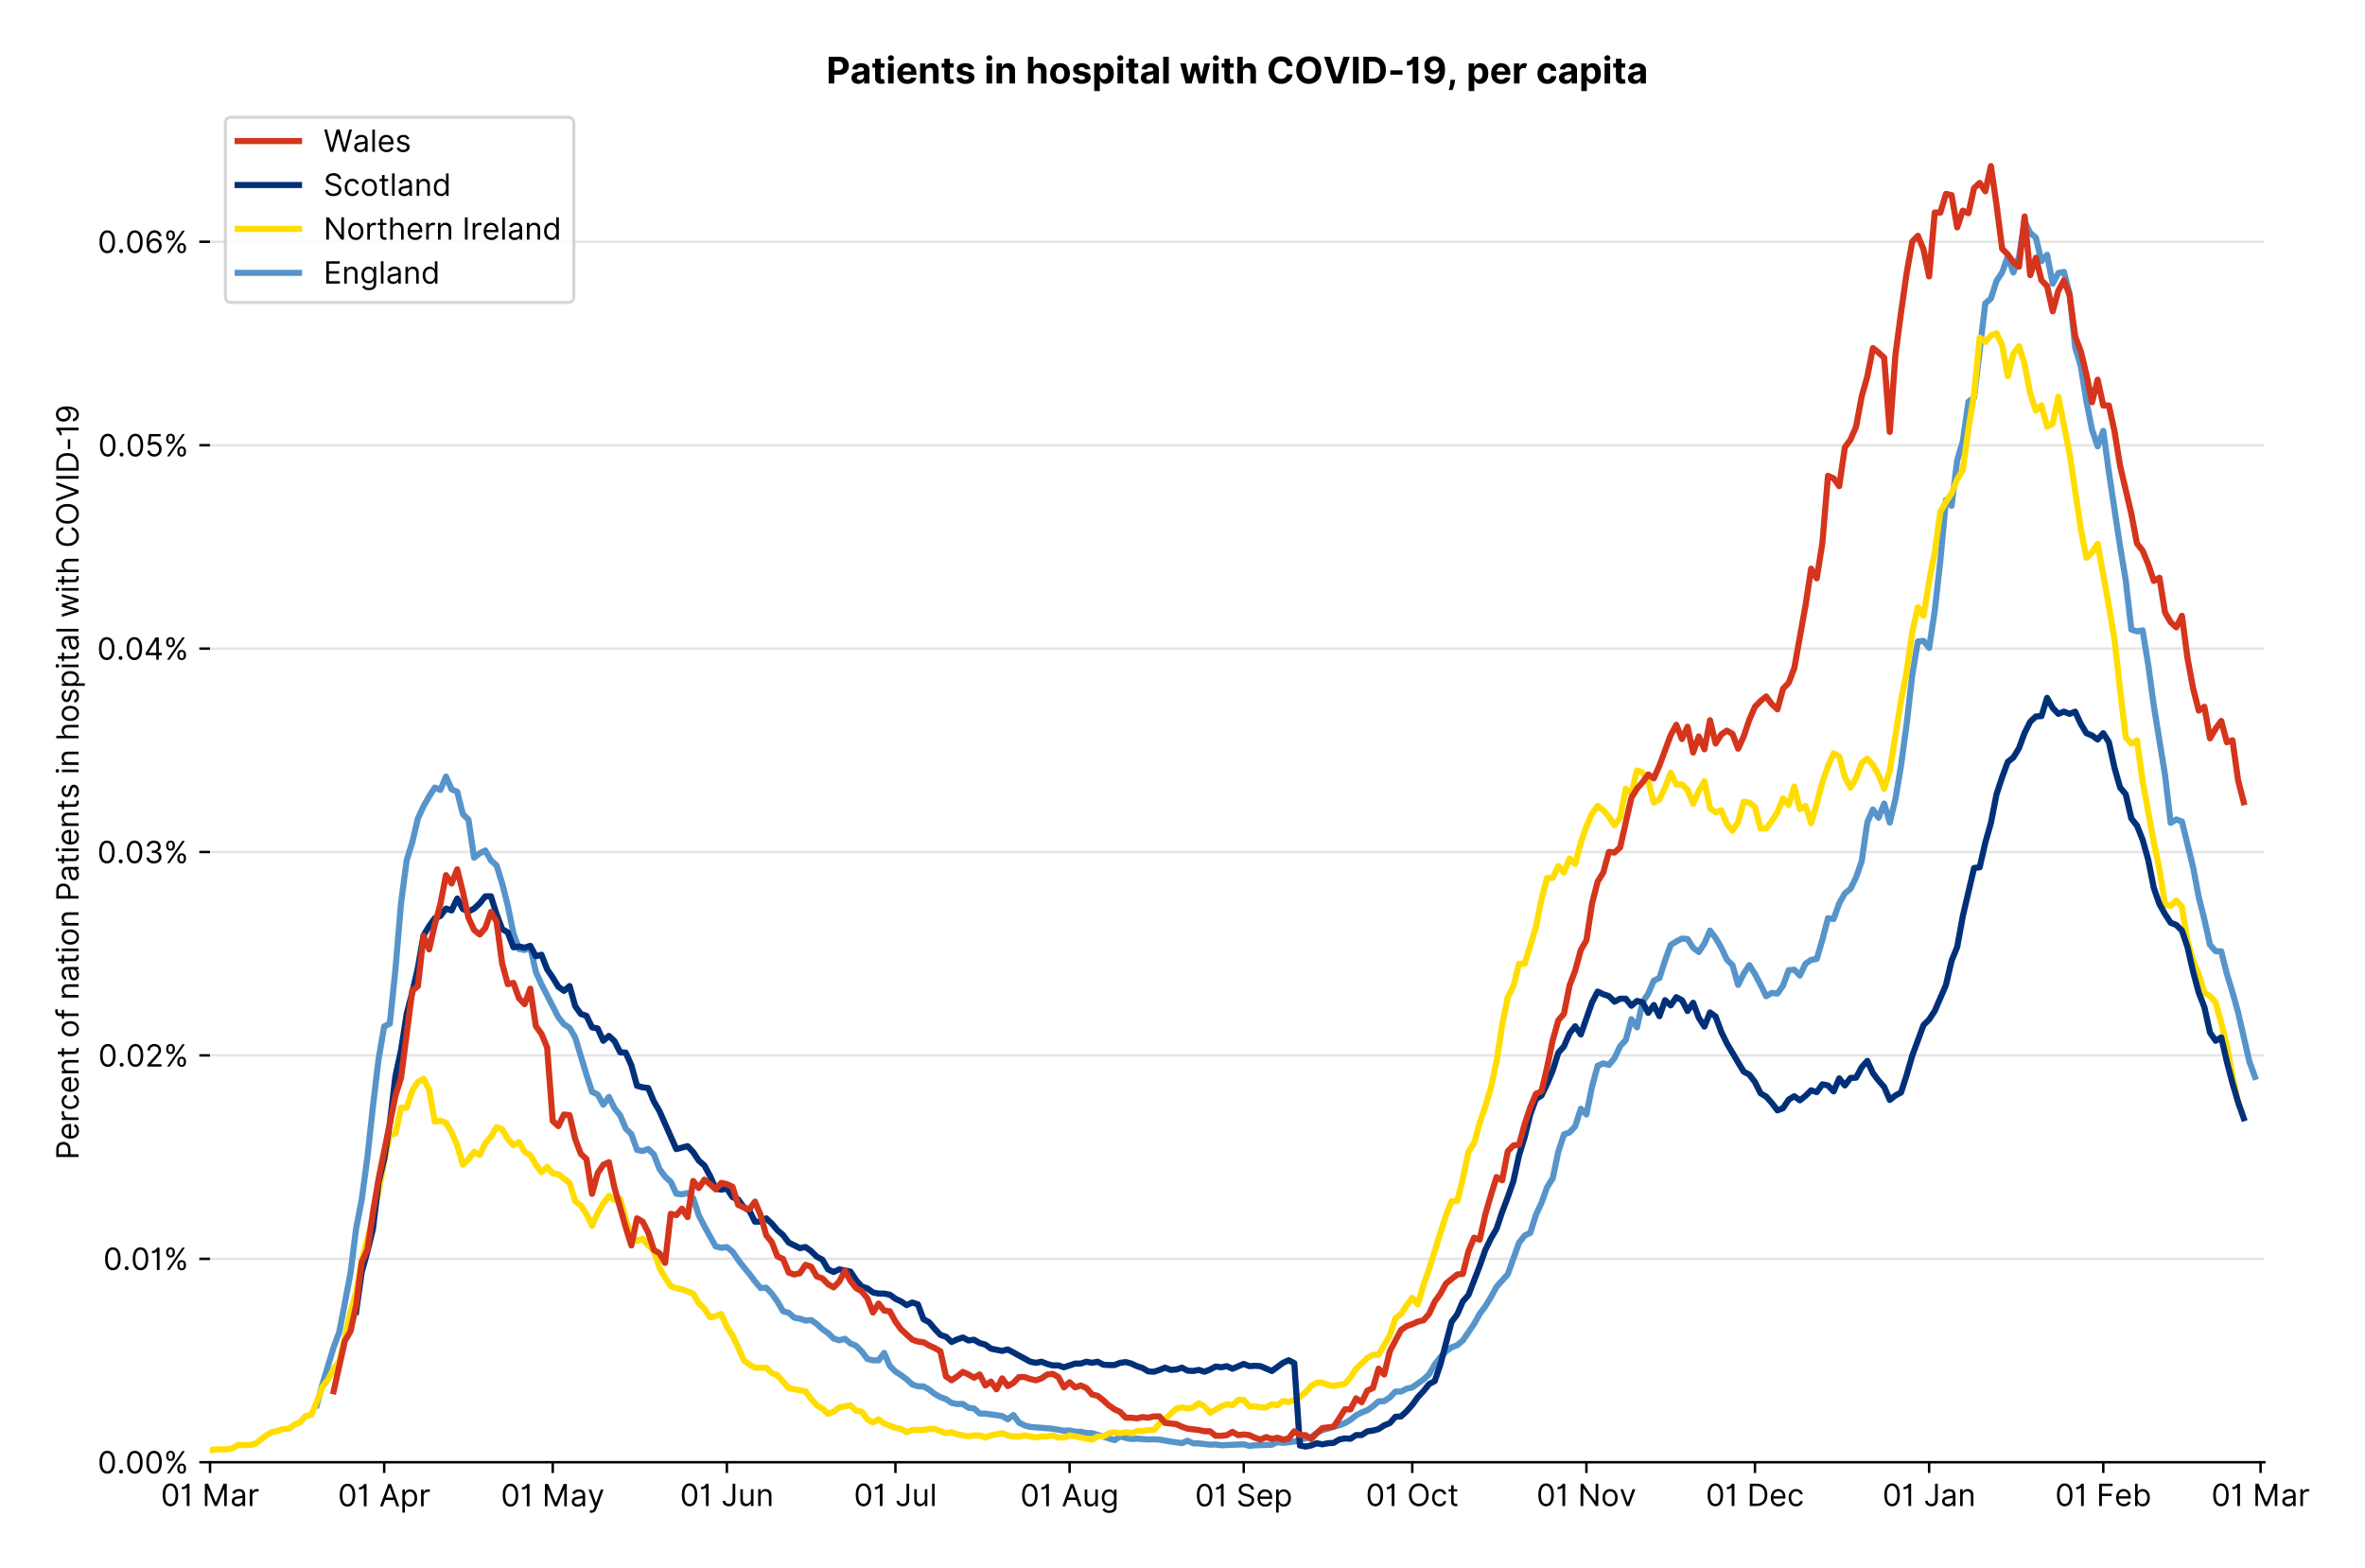 <?xml version="1.0" encoding="utf-8" standalone="no"?>
<!DOCTYPE svg PUBLIC "-//W3C//DTD SVG 1.1//EN"
  "http://www.w3.org/Graphics/SVG/1.1/DTD/svg11.dtd">
<!-- Created with matplotlib (https://matplotlib.org/) -->
<svg version="1.1" viewBox="0 0 770.857 511.276" xmlns="http://www.w3.org/2000/svg" xmlns:xlink="http://www.w3.org/1999/xlink">
 <defs>
  <style type="text/css">*{stroke-linecap:butt;stroke-linejoin:round;}</style>
 </defs>
 <g id="figure_1">
  <g id="patch_1">
   <path d="M 0 511.276 
L 770.857 511.276 
L 770.857 0 
L 0 0 
z
" style="fill:#ffffff;"/>
  </g>
  <g id="axes_1">
   <g id="patch_2">
    <path d="M 68.461 476.745 
L 738.061 476.745 
L 738.061 33.225 
L 68.461 33.225 
z
" style="fill:#ffffff;"/>
   </g>
   <g id="matplotlib.axis_1">
    <g id="xtick_1">
     <g id="line2d_1">
      <defs>
       <path d="M 0 0 
L 0 3.5 
" id="mbb7c2ed0e7" style="stroke:#000000;stroke-width:0.8;"/>
      </defs>
      <g>
       <use style="stroke:#000000;stroke-width:0.8;" x="68.461" xlink:href="#mbb7c2ed0e7" y="476.745"/>
      </g>
     </g>
     <g id="text_1">
      <!-- 01 Mar -->
      <g transform="translate(52.424 491.018)scale(0.1 -0.1)">
       <defs>
        <path d="M 31.25 -1 
Q 19.219 -1 12.594 8.766 
Q 5.969 18.531 5.969 36.359 
Q 5.969 54.047 12.641 63.875 
Q 19.312 73.719 31.25 73.719 
Q 43.188 73.719 49.859 63.875 
Q 56.531 54.047 56.531 36.359 
Q 56.531 18.531 49.906 8.766 
Q 43.297 -1 31.25 -1 
z
M 31.25 6.812 
Q 39.203 6.812 43.609 14.484 
Q 48.016 22.156 48.016 36.359 
Q 48.016 50.531 43.578 58.281 
Q 39.141 66.047 31.25 66.047 
Q 23.375 66.047 18.922 58.281 
Q 14.484 50.531 14.484 36.359 
Q 14.484 22.156 18.906 14.484 
Q 23.328 6.812 31.25 6.812 
z
" id="Inter-Regular-48"/>
        <path d="M 30.828 72.734 
L 30.828 0 
L 22.016 0 
L 22.016 59.938 
L 21.453 59.938 
Q 20.953 58.953 18.891 57.688 
Q 16.828 56.422 13.562 55.484 
Q 10.297 54.547 6.109 54.547 
L 6.109 61.938 
Q 10.328 61.938 13.422 63.453 
Q 16.516 64.984 18.594 67.047 
Q 20.672 69.109 21.75 70.766 
Q 22.828 72.438 23.016 72.734 
z
" id="Inter-Regular-49"/>
        <path id="Inter-Regular-32"/>
        <path d="M 8.812 72.734 
L 19.312 72.734 
L 44.031 12.359 
L 44.891 12.359 
L 69.609 72.734 
L 80.109 72.734 
L 80.109 0 
L 71.875 0 
L 71.875 55.25 
L 71.172 55.25 
L 48.438 0 
L 40.484 0 
L 17.75 55.25 
L 17.047 55.25 
L 17.047 0 
L 8.812 0 
z
" id="Inter-Regular-77"/>
        <path d="M 23.719 -1.281 
Q 18.531 -1.281 14.312 0.688 
Q 10.094 2.656 7.594 6.406 
Q 5.109 10.156 5.109 15.484 
Q 5.109 20.172 6.953 23.094 
Q 8.812 26.031 11.891 27.703 
Q 14.984 29.375 18.734 30.203 
Q 22.484 31.031 26.281 31.531 
Q 31.25 32.172 34.359 32.5 
Q 37.469 32.844 38.906 33.656 
Q 40.344 34.484 40.344 36.5 
L 40.344 36.797 
Q 40.344 42.047 37.484 44.953 
Q 34.625 47.875 28.844 47.875 
Q 22.828 47.875 19.422 45.234 
Q 16.016 42.609 14.625 39.625 
L 6.672 42.469 
Q 8.812 47.438 12.375 50.219 
Q 15.953 53.016 20.188 54.125 
Q 24.438 55.25 28.547 55.25 
Q 31.188 55.25 34.609 54.625 
Q 38.031 54.016 41.25 52.094 
Q 44.469 50.172 46.594 46.297 
Q 48.719 42.438 48.719 35.938 
L 48.719 0 
L 40.344 0 
L 40.344 7.391 
L 39.922 7.391 
Q 39.062 5.609 37.078 3.578 
Q 35.094 1.562 31.781 0.141 
Q 28.484 -1.281 23.719 -1.281 
z
M 25 6.25 
Q 29.969 6.25 33.391 8.203 
Q 36.828 10.156 38.578 13.234 
Q 40.344 16.328 40.344 19.75 
L 40.344 27.422 
Q 39.812 26.781 38.016 26.266 
Q 36.219 25.75 33.891 25.375 
Q 31.578 25 29.391 24.734 
Q 27.203 24.469 25.859 24.297 
Q 22.594 23.859 19.766 22.922 
Q 16.938 21.984 15.219 20.109 
Q 13.5 18.25 13.5 15.062 
Q 13.5 10.688 16.75 8.469 
Q 20 6.25 25 6.25 
z
" id="Inter-Regular-97"/>
        <path d="M 7.672 0 
L 7.672 54.547 
L 15.766 54.547 
L 15.766 46.312 
L 16.344 46.312 
Q 17.797 50.359 21.703 52.875 
Q 25.609 55.391 30.547 55.391 
Q 32.812 55.391 34.516 54.859 
Q 36.219 54.328 37.5 53.406 
L 34.656 46.312 
Q 33.766 46.766 32.578 47.031 
Q 31.391 47.297 29.828 47.297 
Q 23.859 47.297 19.953 43.656 
Q 16.047 40.016 16.047 34.516 
L 16.047 0 
z
" id="Inter-Regular-114"/>
       </defs>
       <use xlink:href="#Inter-Regular-48"/>
       <use x="62.5" xlink:href="#Inter-Regular-49"/>
       <use x="106.676" xlink:href="#Inter-Regular-32"/>
       <use x="134.801" xlink:href="#Inter-Regular-77"/>
       <use x="225.994" xlink:href="#Inter-Regular-97"/>
       <use x="282.386" xlink:href="#Inter-Regular-114"/>
      </g>
     </g>
    </g>
    <g id="xtick_2">
     <g id="line2d_2">
      <g>
       <use style="stroke:#000000;stroke-width:0.8;" x="125.226" xlink:href="#mbb7c2ed0e7" y="476.745"/>
      </g>
     </g>
     <g id="text_2">
      <!-- 01 Apr -->
      <g transform="translate(110.141 491.117)scale(0.1 -0.1)">
       <defs>
        <path d="M 11.797 0 
L 2.562 0 
L 29.266 72.734 
L 38.359 72.734 
L 65.062 0 
L 55.828 0 
L 48.516 20.594 
L 19.109 20.594 
z
M 21.875 28.406 
L 45.734 28.406 
L 34.094 61.219 
L 33.531 61.219 
z
" id="Inter-Regular-65"/>
        <path d="M 7.672 -20.453 
L 7.672 54.547 
L 15.766 54.547 
L 15.766 45.875 
L 16.766 45.875 
Q 17.688 47.297 19.328 49.516 
Q 20.984 51.734 24.094 53.484 
Q 27.203 55.25 32.531 55.25 
Q 39.422 55.25 44.672 51.797 
Q 49.938 48.359 52.875 42.031 
Q 55.828 35.719 55.828 27.125 
Q 55.828 18.469 52.875 12.125 
Q 49.938 5.781 44.703 2.312 
Q 39.484 -1.141 32.672 -1.141 
Q 27.422 -1.141 24.25 0.609 
Q 21.094 2.375 19.391 4.625 
Q 17.688 6.891 16.766 8.375 
L 16.047 8.375 
L 16.047 -20.453 
z
M 15.906 27.266 
Q 15.906 18 19.938 12.188 
Q 23.969 6.391 31.531 6.391 
Q 36.797 6.391 40.328 9.172 
Q 43.859 11.969 45.641 16.703 
Q 47.438 21.453 47.438 27.266 
Q 47.438 33.031 45.672 37.656 
Q 43.922 42.297 40.391 45.016 
Q 36.859 47.734 31.531 47.734 
Q 23.859 47.734 19.875 42.078 
Q 15.906 36.438 15.906 27.266 
z
" id="Inter-Regular-112"/>
       </defs>
       <use xlink:href="#Inter-Regular-48"/>
       <use x="62.5" xlink:href="#Inter-Regular-49"/>
       <use x="106.676" xlink:href="#Inter-Regular-32"/>
       <use x="134.801" xlink:href="#Inter-Regular-65"/>
       <use x="202.415" xlink:href="#Inter-Regular-112"/>
       <use x="263.352" xlink:href="#Inter-Regular-114"/>
      </g>
     </g>
    </g>
    <g id="xtick_3">
     <g id="line2d_3">
      <g>
       <use style="stroke:#000000;stroke-width:0.8;" x="180.159" xlink:href="#mbb7c2ed0e7" y="476.745"/>
      </g>
     </g>
     <g id="text_3">
      <!-- 01 May -->
      <g transform="translate(163.256 491.117)scale(0.1 -0.1)">
       <defs>
        <path d="M 12.781 -21.172 
Q 10.656 -21.172 8.984 -20.828 
Q 7.312 -20.484 6.672 -20.172 
L 8.812 -12.781 
Q 13.391 -13.953 16.453 -12.719 
Q 19.531 -11.5 21.734 -5.391 
L 23.578 -0.281 
L 3.406 54.547 
L 12.5 54.547 
L 27.562 11.078 
L 28.125 11.078 
L 43.188 54.547 
L 52.281 54.547 
L 28.844 -8.812 
Q 24.219 -21.172 12.781 -21.172 
z
" id="Inter-Regular-121"/>
       </defs>
       <use xlink:href="#Inter-Regular-48"/>
       <use x="62.5" xlink:href="#Inter-Regular-49"/>
       <use x="106.676" xlink:href="#Inter-Regular-32"/>
       <use x="134.801" xlink:href="#Inter-Regular-77"/>
       <use x="225.994" xlink:href="#Inter-Regular-97"/>
       <use x="282.386" xlink:href="#Inter-Regular-121"/>
      </g>
     </g>
    </g>
    <g id="xtick_4">
     <g id="line2d_4">
      <g>
       <use style="stroke:#000000;stroke-width:0.8;" x="236.924" xlink:href="#mbb7c2ed0e7" y="476.745"/>
      </g>
     </g>
     <g id="text_4">
      <!-- 01 Jun -->
      <g transform="translate(221.64 491.018)scale(0.1 -0.1)">
       <defs>
        <path d="M 36.656 72.734 
L 45.453 72.734 
L 45.453 20.734 
Q 45.453 10.266 39.828 4.625 
Q 34.203 -1 24.719 -1 
Q 18.75 -1 14.094 1.188 
Q 9.453 3.375 6.781 7.422 
Q 4.125 11.469 4.125 17.047 
L 12.781 17.047 
Q 12.781 12.422 16.156 9.609 
Q 19.531 6.812 24.719 6.812 
Q 30.438 6.812 33.547 10.375 
Q 36.656 13.953 36.656 20.734 
z
" id="Inter-Regular-74"/>
        <path d="M 42.047 22.297 
L 42.047 54.547 
L 50.422 54.547 
L 50.422 0 
L 42.047 0 
L 42.047 9.234 
L 41.484 9.234 
Q 39.562 5.078 35.516 2.188 
Q 31.469 -0.703 25.281 -0.703 
Q 17.609 -0.703 12.641 4.375 
Q 7.672 9.453 7.672 19.891 
L 7.672 54.547 
L 16.047 54.547 
L 16.047 20.453 
Q 16.047 14.484 19.406 10.938 
Q 22.766 7.391 27.984 7.391 
Q 31.109 7.391 34.359 8.984 
Q 37.609 10.578 39.828 13.875 
Q 42.047 17.188 42.047 22.297 
z
" id="Inter-Regular-117"/>
        <path d="M 16.047 32.812 
L 16.047 0 
L 7.672 0 
L 7.672 54.547 
L 15.766 54.547 
L 15.766 46.016 
L 16.484 46.016 
Q 18.391 50.172 22.297 52.703 
Q 26.203 55.25 32.391 55.25 
Q 40.656 55.25 45.75 50.172 
Q 50.859 45.094 50.859 34.656 
L 50.859 0 
L 42.469 0 
L 42.469 34.094 
Q 42.469 40.516 39.125 44.125 
Q 35.797 47.734 29.969 47.734 
Q 23.969 47.734 20 43.844 
Q 16.047 39.953 16.047 32.812 
z
" id="Inter-Regular-110"/>
       </defs>
       <use xlink:href="#Inter-Regular-48"/>
       <use x="62.5" xlink:href="#Inter-Regular-49"/>
       <use x="106.676" xlink:href="#Inter-Regular-32"/>
       <use x="134.801" xlink:href="#Inter-Regular-74"/>
       <use x="189.063" xlink:href="#Inter-Regular-117"/>
       <use x="247.159" xlink:href="#Inter-Regular-110"/>
      </g>
     </g>
    </g>
    <g id="xtick_5">
     <g id="line2d_5">
      <g>
       <use style="stroke:#000000;stroke-width:0.8;" x="291.858" xlink:href="#mbb7c2ed0e7" y="476.745"/>
      </g>
     </g>
     <g id="text_5">
      <!-- 01 Jul -->
      <g transform="translate(278.314 491.018)scale(0.1 -0.1)">
       <defs>
        <path d="M 16.047 72.734 
L 16.047 0 
L 7.672 0 
L 7.672 72.734 
z
" id="Inter-Regular-108"/>
       </defs>
       <use xlink:href="#Inter-Regular-48"/>
       <use x="62.5" xlink:href="#Inter-Regular-49"/>
       <use x="106.676" xlink:href="#Inter-Regular-32"/>
       <use x="134.801" xlink:href="#Inter-Regular-74"/>
       <use x="189.063" xlink:href="#Inter-Regular-117"/>
       <use x="247.159" xlink:href="#Inter-Regular-108"/>
      </g>
     </g>
    </g>
    <g id="xtick_6">
     <g id="line2d_6">
      <g>
       <use style="stroke:#000000;stroke-width:0.8;" x="348.622" xlink:href="#mbb7c2ed0e7" y="476.745"/>
      </g>
     </g>
     <g id="text_6">
      <!-- 01 Aug -->
      <g transform="translate(332.551 491.117)scale(0.1 -0.1)">
       <defs>
        <path d="M 29.688 -21.594 
Q 20.562 -21.594 15.25 -18.266 
Q 9.938 -14.953 7.391 -10.656 
L 14.062 -5.969 
Q 15.203 -7.453 16.938 -9.391 
Q 18.688 -11.328 21.719 -12.766 
Q 24.75 -14.203 29.688 -14.203 
Q 36.297 -14.203 40.594 -11 
Q 44.891 -7.812 44.891 -1 
L 44.891 10.078 
L 44.172 10.078 
Q 43.25 8.594 41.562 6.406 
Q 39.875 4.219 36.734 2.531 
Q 33.594 0.859 28.266 0.859 
Q 21.656 0.859 16.422 3.984 
Q 11.188 7.109 8.141 13.062 
Q 5.109 19.031 5.109 27.562 
Q 5.109 35.938 8.062 42.172 
Q 11.016 48.406 16.266 51.828 
Q 21.516 55.25 28.406 55.25 
Q 33.734 55.25 36.875 53.484 
Q 40.016 51.734 41.703 49.516 
Q 43.391 47.297 44.312 45.875 
L 45.172 45.875 
L 45.172 54.547 
L 53.266 54.547 
L 53.266 -1.562 
Q 53.266 -8.594 50.078 -13.016 
Q 46.906 -17.438 41.562 -19.516 
Q 36.219 -21.594 29.688 -21.594 
z
M 29.406 8.375 
Q 36.969 8.375 41 13.5 
Q 45.031 18.641 45.031 27.703 
Q 45.031 36.547 41.047 42.141 
Q 37.078 47.734 29.406 47.734 
Q 24.078 47.734 20.547 45.031 
Q 17.016 42.328 15.25 37.781 
Q 13.5 33.234 13.5 27.703 
Q 13.5 19.172 17.5 13.766 
Q 21.516 8.375 29.406 8.375 
z
" id="Inter-Regular-103"/>
       </defs>
       <use xlink:href="#Inter-Regular-48"/>
       <use x="62.5" xlink:href="#Inter-Regular-49"/>
       <use x="106.676" xlink:href="#Inter-Regular-32"/>
       <use x="134.801" xlink:href="#Inter-Regular-65"/>
       <use x="202.415" xlink:href="#Inter-Regular-117"/>
       <use x="260.511" xlink:href="#Inter-Regular-103"/>
      </g>
     </g>
    </g>
    <g id="xtick_7">
     <g id="line2d_7">
      <g>
       <use style="stroke:#000000;stroke-width:0.8;" x="405.387" xlink:href="#mbb7c2ed0e7" y="476.745"/>
      </g>
     </g>
     <g id="text_7">
      <!-- 01 Sep -->
      <g transform="translate(389.5 491.117)scale(0.1 -0.1)">
       <defs>
        <path d="M 48.578 54.547 
Q 47.938 59.938 43.391 62.922 
Q 38.844 65.906 32.25 65.906 
Q 25 65.906 20.594 62.484 
Q 16.188 59.062 16.188 53.828 
Q 16.188 49.922 18.578 47.531 
Q 20.984 45.141 24.266 43.797 
Q 27.562 42.469 30.25 41.766 
L 37.641 39.766 
Q 40.484 39.031 43.984 37.719 
Q 47.484 36.406 50.688 34.141 
Q 53.906 31.891 56 28.375 
Q 58.094 24.859 58.094 19.75 
Q 58.094 13.844 55.016 9.078 
Q 51.953 4.328 46.078 1.516 
Q 40.203 -1.281 31.812 -1.281 
Q 20.094 -1.281 13.203 4.25 
Q 6.328 9.797 5.688 18.75 
L 14.781 18.75 
Q 15.125 14.625 17.562 11.938 
Q 20 9.266 23.734 7.969 
Q 27.484 6.672 31.812 6.672 
Q 36.859 6.672 40.875 8.328 
Q 44.891 9.984 47.234 12.938 
Q 49.578 15.906 49.578 19.891 
Q 49.578 23.516 47.547 25.781 
Q 45.531 28.047 42.219 29.469 
Q 38.922 30.891 35.094 31.953 
L 26.141 34.516 
Q 17.609 36.969 12.641 41.516 
Q 7.672 46.062 7.672 53.406 
Q 7.672 59.516 10.984 64.078 
Q 14.312 68.641 19.938 71.172 
Q 25.562 73.719 32.531 73.719 
Q 39.562 73.719 45.031 71.219 
Q 50.5 68.719 53.703 64.375 
Q 56.922 60.047 57.109 54.547 
z
" id="Inter-Regular-83"/>
        <path d="M 30.547 -1.141 
Q 22.656 -1.141 16.953 2.359 
Q 11.266 5.859 8.188 12.156 
Q 5.109 18.469 5.109 26.844 
Q 5.109 35.234 8.188 41.641 
Q 11.266 48.047 16.781 51.641 
Q 22.297 55.25 29.688 55.25 
Q 33.953 55.25 38.109 53.828 
Q 42.266 52.422 45.672 49.234 
Q 49.078 46.062 51.094 40.844 
Q 53.125 35.625 53.125 27.984 
L 53.125 24.438 
L 13.531 24.438 
Q 13.812 15.703 18.484 11.047 
Q 23.156 6.391 30.547 6.391 
Q 35.484 6.391 39.031 8.516 
Q 42.578 10.656 44.172 14.922 
L 52.281 12.641 
Q 50.359 6.469 44.594 2.656 
Q 38.844 -1.141 30.547 -1.141 
z
M 13.531 31.672 
L 44.609 31.672 
Q 44.609 38.594 40.547 43.156 
Q 36.5 47.734 29.688 47.734 
Q 24.891 47.734 21.375 45.484 
Q 17.859 43.25 15.828 39.578 
Q 13.812 35.906 13.531 31.672 
z
" id="Inter-Regular-101"/>
       </defs>
       <use xlink:href="#Inter-Regular-48"/>
       <use x="62.5" xlink:href="#Inter-Regular-49"/>
       <use x="106.676" xlink:href="#Inter-Regular-32"/>
       <use x="134.801" xlink:href="#Inter-Regular-83"/>
       <use x="198.58" xlink:href="#Inter-Regular-101"/>
       <use x="256.818" xlink:href="#Inter-Regular-112"/>
      </g>
     </g>
    </g>
    <g id="xtick_8">
     <g id="line2d_8">
      <g>
       <use style="stroke:#000000;stroke-width:0.8;" x="460.321" xlink:href="#mbb7c2ed0e7" y="476.745"/>
      </g>
     </g>
     <g id="text_8">
      <!-- 01 Oct -->
      <g transform="translate(445.165 491.018)scale(0.1 -0.1)">
       <defs>
        <path d="M 70.172 36.359 
Q 70.172 24.859 66.016 16.469 
Q 61.859 8.094 54.609 3.547 
Q 47.375 -1 38.062 -1 
Q 28.766 -1 21.516 3.547 
Q 14.281 8.094 10.125 16.469 
Q 5.969 24.859 5.969 36.359 
Q 5.969 47.875 10.125 56.25 
Q 14.281 64.625 21.516 69.172 
Q 28.766 73.719 38.062 73.719 
Q 47.375 73.719 54.609 69.172 
Q 61.859 64.625 66.016 56.25 
Q 70.172 47.875 70.172 36.359 
z
M 61.656 36.359 
Q 61.656 45.812 58.5 52.312 
Q 55.359 58.812 50.016 62.141 
Q 44.672 65.484 38.062 65.484 
Q 31.469 65.484 26.125 62.141 
Q 20.781 58.812 17.625 52.312 
Q 14.484 45.812 14.484 36.359 
Q 14.484 26.922 17.625 20.422 
Q 20.781 13.922 26.125 10.578 
Q 31.469 7.25 38.062 7.25 
Q 44.672 7.25 50.016 10.578 
Q 55.359 13.922 58.5 20.422 
Q 61.656 26.922 61.656 36.359 
z
" id="Inter-Regular-79"/>
        <path d="M 29.828 -1.141 
Q 22.156 -1.141 16.609 2.484 
Q 11.078 6.109 8.094 12.469 
Q 5.109 18.828 5.109 26.984 
Q 5.109 35.297 8.188 41.672 
Q 11.266 48.047 16.781 51.641 
Q 22.297 55.25 29.688 55.25 
Q 35.438 55.25 40.047 53.125 
Q 44.672 51 47.609 47.156 
Q 50.562 43.328 51.281 38.203 
L 42.906 38.203 
Q 41.938 41.938 38.656 44.828 
Q 35.375 47.734 29.828 47.734 
Q 22.484 47.734 17.984 42.141 
Q 13.5 36.547 13.5 27.266 
Q 13.5 17.797 17.938 12.094 
Q 22.375 6.391 29.828 6.391 
Q 34.734 6.391 38.234 8.906 
Q 41.734 11.438 42.906 15.906 
L 51.281 15.906 
Q 50.562 11.078 47.781 7.219 
Q 45 3.375 40.438 1.109 
Q 35.875 -1.141 29.828 -1.141 
z
" id="Inter-Regular-99"/>
        <path d="M 31.391 54.547 
L 31.391 47.438 
L 19.75 47.438 
L 19.75 15.625 
Q 19.75 12.078 20.797 10.312 
Q 21.844 8.562 23.484 7.969 
Q 25.141 7.391 26.984 7.391 
Q 28.375 7.391 29.266 7.547 
Q 30.156 7.703 30.688 7.812 
L 32.391 0.281 
Q 31.531 -0.031 30 -0.359 
Q 28.484 -0.703 26.141 -0.703 
Q 22.594 -0.703 19.188 0.812 
Q 15.797 2.344 13.578 5.469 
Q 11.359 8.594 11.359 13.359 
L 11.359 47.438 
L 3.125 47.438 
L 3.125 54.547 
L 11.359 54.547 
L 11.359 67.609 
L 19.75 67.609 
L 19.75 54.547 
z
" id="Inter-Regular-116"/>
       </defs>
       <use xlink:href="#Inter-Regular-48"/>
       <use x="62.5" xlink:href="#Inter-Regular-49"/>
       <use x="106.676" xlink:href="#Inter-Regular-32"/>
       <use x="134.801" xlink:href="#Inter-Regular-79"/>
       <use x="210.938" xlink:href="#Inter-Regular-99"/>
       <use x="266.761" xlink:href="#Inter-Regular-116"/>
      </g>
     </g>
    </g>
    <g id="xtick_9">
     <g id="line2d_9">
      <g>
       <use style="stroke:#000000;stroke-width:0.8;" x="517.086" xlink:href="#mbb7c2ed0e7" y="476.745"/>
      </g>
     </g>
     <g id="text_9">
      <!-- 01 Nov -->
      <g transform="translate(500.815 491.018)scale(0.1 -0.1)">
       <defs>
        <path d="M 66.484 72.734 
L 66.484 0 
L 57.953 0 
L 18.328 57.109 
L 17.609 57.109 
L 17.609 0 
L 8.812 0 
L 8.812 72.734 
L 17.328 72.734 
L 57.109 15.484 
L 57.812 15.484 
L 57.812 72.734 
z
" id="Inter-Regular-78"/>
        <path d="M 29.828 -1.141 
Q 22.438 -1.141 16.875 2.375 
Q 11.328 5.891 8.219 12.203 
Q 5.109 18.531 5.109 26.984 
Q 5.109 35.516 8.219 41.859 
Q 11.328 48.219 16.875 51.734 
Q 22.438 55.25 29.828 55.25 
Q 37.219 55.25 42.766 51.734 
Q 48.328 48.219 51.438 41.859 
Q 54.547 35.516 54.547 26.984 
Q 54.547 18.531 51.438 12.203 
Q 48.328 5.891 42.766 2.375 
Q 37.219 -1.141 29.828 -1.141 
z
M 29.828 6.391 
Q 35.438 6.391 39.062 9.266 
Q 42.688 12.141 44.422 16.828 
Q 46.172 21.516 46.172 26.984 
Q 46.172 32.453 44.422 37.172 
Q 42.688 41.906 39.062 44.812 
Q 35.438 47.734 29.828 47.734 
Q 24.219 47.734 20.594 44.812 
Q 16.969 41.906 15.234 37.172 
Q 13.5 32.453 13.5 26.984 
Q 13.5 21.516 15.234 16.828 
Q 16.969 12.141 20.594 9.266 
Q 24.219 6.391 29.828 6.391 
z
" id="Inter-Regular-111"/>
        <path d="M 52.281 54.547 
L 32.109 0 
L 23.578 0 
L 3.406 54.547 
L 12.5 54.547 
L 27.562 11.078 
L 28.125 11.078 
L 43.188 54.547 
z
" id="Inter-Regular-118"/>
       </defs>
       <use xlink:href="#Inter-Regular-48"/>
       <use x="62.5" xlink:href="#Inter-Regular-49"/>
       <use x="106.676" xlink:href="#Inter-Regular-32"/>
       <use x="134.801" xlink:href="#Inter-Regular-78"/>
       <use x="210.085" xlink:href="#Inter-Regular-111"/>
       <use x="269.744" xlink:href="#Inter-Regular-118"/>
      </g>
     </g>
    </g>
    <g id="xtick_10">
     <g id="line2d_10">
      <g>
       <use style="stroke:#000000;stroke-width:0.8;" x="572.019" xlink:href="#mbb7c2ed0e7" y="476.745"/>
      </g>
     </g>
     <g id="text_10">
      <!-- 01 Dec -->
      <g transform="translate(555.983 491.018)scale(0.1 -0.1)">
       <defs>
        <path d="M 31.25 0 
L 8.812 0 
L 8.812 72.734 
L 32.25 72.734 
Q 42.828 72.734 50.359 68.375 
Q 57.891 64.031 61.891 55.906 
Q 65.906 47.797 65.906 36.5 
Q 65.906 25.141 61.859 16.953 
Q 57.812 8.766 50.062 4.375 
Q 42.328 0 31.25 0 
z
M 17.609 7.812 
L 30.688 7.812 
Q 44.219 7.812 50.797 15.5 
Q 57.391 23.188 57.391 36.5 
Q 57.391 49.719 50.922 57.312 
Q 44.469 64.922 31.672 64.922 
L 17.609 64.922 
z
" id="Inter-Regular-68"/>
       </defs>
       <use xlink:href="#Inter-Regular-48"/>
       <use x="62.5" xlink:href="#Inter-Regular-49"/>
       <use x="106.676" xlink:href="#Inter-Regular-32"/>
       <use x="134.801" xlink:href="#Inter-Regular-68"/>
       <use x="206.676" xlink:href="#Inter-Regular-101"/>
       <use x="264.915" xlink:href="#Inter-Regular-99"/>
      </g>
     </g>
    </g>
    <g id="xtick_11">
     <g id="line2d_11">
      <g>
       <use style="stroke:#000000;stroke-width:0.8;" x="628.784" xlink:href="#mbb7c2ed0e7" y="476.745"/>
      </g>
     </g>
     <g id="text_11">
      <!-- 01 Jan -->
      <g transform="translate(613.585 491.018)scale(0.1 -0.1)">
       <use xlink:href="#Inter-Regular-48"/>
       <use x="62.5" xlink:href="#Inter-Regular-49"/>
       <use x="106.676" xlink:href="#Inter-Regular-32"/>
       <use x="134.801" xlink:href="#Inter-Regular-74"/>
       <use x="189.063" xlink:href="#Inter-Regular-97"/>
       <use x="245.455" xlink:href="#Inter-Regular-110"/>
      </g>
     </g>
    </g>
    <g id="xtick_12">
     <g id="line2d_12">
      <g>
       <use style="stroke:#000000;stroke-width:0.8;" x="685.549" xlink:href="#mbb7c2ed0e7" y="476.745"/>
      </g>
     </g>
     <g id="text_12">
      <!-- 01 Feb -->
      <g transform="translate(669.86 491.018)scale(0.1 -0.1)">
       <defs>
        <path d="M 8.812 0 
L 8.812 72.734 
L 52.422 72.734 
L 52.422 64.922 
L 17.609 64.922 
L 17.609 40.344 
L 49.156 40.344 
L 49.156 32.531 
L 17.609 32.531 
L 17.609 0 
z
" id="Inter-Regular-70"/>
        <path d="M 8.812 0 
L 8.812 72.734 
L 17.188 72.734 
L 17.188 45.875 
L 17.906 45.875 
Q 18.828 47.297 20.469 49.516 
Q 22.125 51.734 25.234 53.484 
Q 28.344 55.25 33.672 55.25 
Q 40.562 55.25 45.812 51.797 
Q 51.062 48.359 54.016 42.031 
Q 56.969 35.719 56.969 27.125 
Q 56.969 18.469 54.016 12.125 
Q 51.062 5.781 45.844 2.312 
Q 40.625 -1.141 33.812 -1.141 
Q 28.547 -1.141 25.391 0.609 
Q 22.234 2.375 20.531 4.625 
Q 18.828 6.891 17.906 8.375 
L 16.906 8.375 
L 16.906 0 
z
M 17.047 27.266 
Q 17.047 18 21.078 12.188 
Q 25.109 6.391 32.672 6.391 
Q 37.922 6.391 41.453 9.172 
Q 45 11.969 46.781 16.703 
Q 48.578 21.453 48.578 27.266 
Q 48.578 33.031 46.812 37.656 
Q 45.062 42.297 41.531 45.016 
Q 38 47.734 32.672 47.734 
Q 25 47.734 21.016 42.078 
Q 17.047 36.438 17.047 27.266 
z
" id="Inter-Regular-98"/>
       </defs>
       <use xlink:href="#Inter-Regular-48"/>
       <use x="62.5" xlink:href="#Inter-Regular-49"/>
       <use x="106.676" xlink:href="#Inter-Regular-32"/>
       <use x="134.801" xlink:href="#Inter-Regular-70"/>
       <use x="193.466" xlink:href="#Inter-Regular-101"/>
       <use x="251.705" xlink:href="#Inter-Regular-98"/>
      </g>
     </g>
    </g>
    <g id="xtick_13">
     <g id="line2d_13">
      <g>
       <use style="stroke:#000000;stroke-width:0.8;" x="736.82" xlink:href="#mbb7c2ed0e7" y="476.745"/>
      </g>
     </g>
     <g id="text_13">
      <!-- 01 Mar -->
      <g transform="translate(720.783 491.018)scale(0.1 -0.1)">
       <use xlink:href="#Inter-Regular-48"/>
       <use x="62.5" xlink:href="#Inter-Regular-49"/>
       <use x="106.676" xlink:href="#Inter-Regular-32"/>
       <use x="134.801" xlink:href="#Inter-Regular-77"/>
       <use x="225.994" xlink:href="#Inter-Regular-97"/>
       <use x="282.386" xlink:href="#Inter-Regular-114"/>
      </g>
     </g>
    </g>
   </g>
   <g id="matplotlib.axis_2">
    <g id="ytick_1">
     <g id="line2d_14">
      <path clip-path="url(#p0df36e0691)" d="M 68.461 476.745 
L 738.061 476.745 
" style="fill:none;stroke:#e5e5e5;stroke-linecap:square;stroke-width:0.8;"/>
     </g>
     <g id="line2d_15">
      <defs>
       <path d="M 0 0 
L -3.5 0 
" id="mb198dc233d" style="stroke:#000000;stroke-width:0.8;"/>
      </defs>
      <g>
       <use style="stroke:#000000;stroke-width:0.8;" x="68.461" xlink:href="#mb198dc233d" y="476.745"/>
      </g>
     </g>
     <g id="text_14">
      <!-- 0.00% -->
      <g transform="translate(31.83 480.382)scale(0.1 -0.1)">
       <defs>
        <path d="M 13.781 -0.562 
Q 11.156 -0.562 9.266 1.312 
Q 7.391 3.203 7.391 5.828 
Q 7.391 8.453 9.266 10.328 
Q 11.156 12.219 13.781 12.219 
Q 16.406 12.219 18.281 10.328 
Q 20.172 8.453 20.172 5.828 
Q 20.172 3.203 18.281 1.312 
Q 16.406 -0.562 13.781 -0.562 
z
" id="Inter-Regular-46"/>
        <path d="M 44.609 13.641 
L 44.609 17.469 
Q 44.609 21.453 46.25 24.766 
Q 47.906 28.094 51.078 30.094 
Q 54.266 32.109 58.812 32.109 
Q 63.422 32.109 66.547 30.094 
Q 69.672 28.094 71.266 24.766 
Q 72.875 21.453 72.875 17.469 
L 72.875 13.641 
Q 72.875 9.656 71.25 6.328 
Q 69.641 3.016 66.5 1 
Q 63.359 -1 58.812 -1 
Q 54.188 -1 51.031 1 
Q 47.875 3.016 46.234 6.328 
Q 44.609 9.656 44.609 13.641 
z
M 8.375 55.25 
L 8.375 59.094 
Q 8.375 63.062 10.031 66.375 
Q 11.688 69.703 14.859 71.703 
Q 18.047 73.719 22.594 73.719 
Q 27.203 73.719 30.328 71.703 
Q 33.453 69.703 35.047 66.375 
Q 36.656 63.062 36.656 59.094 
L 36.656 55.25 
Q 36.656 51.281 35.031 47.953 
Q 33.422 44.641 30.266 42.625 
Q 27.125 40.625 22.594 40.625 
Q 17.969 40.625 14.812 42.625 
Q 11.656 44.641 10.016 47.953 
Q 8.375 51.281 8.375 55.25 
z
M 11.078 0 
L 61.078 72.734 
L 69.172 72.734 
L 19.172 0 
z
M 51.844 17.469 
L 51.844 13.641 
Q 51.844 10.328 53.406 7.719 
Q 54.969 5.109 58.812 5.109 
Q 62.531 5.109 64.078 7.719 
Q 65.625 10.328 65.625 13.641 
L 65.625 17.469 
Q 65.625 20.781 64.125 23.391 
Q 62.641 26 58.812 26 
Q 55.078 26 53.453 23.391 
Q 51.844 20.781 51.844 17.469 
z
M 15.625 59.094 
L 15.625 55.25 
Q 15.625 51.953 17.188 49.344 
Q 18.75 46.734 22.594 46.734 
Q 26.312 46.734 27.859 49.344 
Q 29.406 51.953 29.406 55.25 
L 29.406 59.094 
Q 29.406 62.391 27.906 65 
Q 26.422 67.609 22.594 67.609 
Q 18.859 67.609 17.234 65 
Q 15.625 62.391 15.625 59.094 
z
" id="Inter-Regular-37"/>
       </defs>
       <use xlink:href="#Inter-Regular-48"/>
       <use x="62.5" xlink:href="#Inter-Regular-46"/>
       <use x="90.057" xlink:href="#Inter-Regular-48"/>
       <use x="152.557" xlink:href="#Inter-Regular-48"/>
       <use x="215.057" xlink:href="#Inter-Regular-37"/>
      </g>
     </g>
    </g>
    <g id="ytick_2">
     <g id="line2d_16">
      <path clip-path="url(#p0df36e0691)" d="M 68.461 410.426 
L 738.061 410.426 
" style="fill:none;stroke:#e5e5e5;stroke-linecap:square;stroke-width:0.8;"/>
     </g>
     <g id="line2d_17">
      <g>
       <use style="stroke:#000000;stroke-width:0.8;" x="68.461" xlink:href="#mb198dc233d" y="410.426"/>
      </g>
     </g>
     <g id="text_15">
      <!-- 0.01% -->
      <g transform="translate(33.663 414.062)scale(0.1 -0.1)">
       <use xlink:href="#Inter-Regular-48"/>
       <use x="62.5" xlink:href="#Inter-Regular-46"/>
       <use x="90.057" xlink:href="#Inter-Regular-48"/>
       <use x="152.557" xlink:href="#Inter-Regular-49"/>
       <use x="196.733" xlink:href="#Inter-Regular-37"/>
      </g>
     </g>
    </g>
    <g id="ytick_3">
     <g id="line2d_18">
      <path clip-path="url(#p0df36e0691)" d="M 68.461 344.106 
L 738.061 344.106 
" style="fill:none;stroke:#e5e5e5;stroke-linecap:square;stroke-width:0.8;"/>
     </g>
     <g id="line2d_19">
      <g>
       <use style="stroke:#000000;stroke-width:0.8;" x="68.461" xlink:href="#mb198dc233d" y="344.106"/>
      </g>
     </g>
     <g id="text_16">
      <!-- 0.02% -->
      <g transform="translate(32.028 347.743)scale(0.1 -0.1)">
       <defs>
        <path d="M 7.531 0 
L 7.531 6.391 
L 31.531 32.672 
Q 35.766 37.281 38.5 40.703 
Q 41.234 44.141 42.562 47.172 
Q 43.891 50.219 43.891 53.547 
Q 43.891 59.297 39.891 62.672 
Q 35.906 66.047 29.969 66.047 
Q 23.656 66.047 19.922 62.266 
Q 16.188 58.484 16.188 52.266 
L 7.812 52.266 
Q 7.812 58.672 10.75 63.5 
Q 13.703 68.328 18.797 71.016 
Q 23.906 73.719 30.25 73.719 
Q 36.656 73.719 41.578 71.016 
Q 46.516 68.328 49.312 63.734 
Q 52.125 59.156 52.125 53.547 
Q 52.125 49.531 50.688 45.719 
Q 49.25 41.906 45.719 37.234 
Q 42.188 32.562 35.938 25.859 
L 19.609 8.375 
L 19.609 7.812 
L 53.406 7.812 
L 53.406 0 
z
" id="Inter-Regular-50"/>
       </defs>
       <use xlink:href="#Inter-Regular-48"/>
       <use x="62.5" xlink:href="#Inter-Regular-46"/>
       <use x="90.057" xlink:href="#Inter-Regular-48"/>
       <use x="152.557" xlink:href="#Inter-Regular-50"/>
       <use x="213.068" xlink:href="#Inter-Regular-37"/>
      </g>
     </g>
    </g>
    <g id="ytick_4">
     <g id="line2d_20">
      <path clip-path="url(#p0df36e0691)" d="M 68.461 277.787 
L 738.061 277.787 
" style="fill:none;stroke:#e5e5e5;stroke-linecap:square;stroke-width:0.8;"/>
     </g>
     <g id="line2d_21">
      <g>
       <use style="stroke:#000000;stroke-width:0.8;" x="68.461" xlink:href="#mb198dc233d" y="277.787"/>
      </g>
     </g>
     <g id="text_17">
      <!-- 0.03% -->
      <g transform="translate(31.716 281.424)scale(0.1 -0.1)">
       <defs>
        <path d="M 32.109 -1 
Q 25.078 -1 19.578 1.406 
Q 14.094 3.828 10.875 8.141 
Q 7.672 12.469 7.391 18.188 
L 16.344 18.188 
Q 16.734 12.922 21.188 9.859 
Q 25.641 6.812 31.969 6.812 
Q 38.953 6.812 43.484 10.375 
Q 48.016 13.953 48.016 19.75 
Q 48.016 25.781 43.547 29.578 
Q 39.094 33.375 30.828 33.375 
L 25 33.375 
L 25 41.188 
L 30.828 41.188 
Q 37.281 41.188 41.359 44.625 
Q 45.453 48.078 45.453 53.828 
Q 45.453 59.344 41.859 62.688 
Q 38.281 66.047 32.25 66.047 
Q 28.484 66.047 25.156 64.672 
Q 21.844 63.312 19.75 60.734 
Q 17.656 58.172 17.469 54.547 
L 8.953 54.547 
Q 9.156 60.266 12.391 64.578 
Q 15.625 68.891 20.859 71.297 
Q 26.109 73.719 32.391 73.719 
Q 39.141 73.719 43.969 71 
Q 48.797 68.281 51.391 63.844 
Q 53.984 59.406 53.984 54.266 
Q 53.984 48.125 50.766 43.781 
Q 47.547 39.453 42.047 37.781 
L 42.047 37.219 
Q 48.938 36.078 52.797 31.375 
Q 56.672 26.672 56.672 19.75 
Q 56.672 13.812 53.453 9.109 
Q 50.25 4.406 44.703 1.703 
Q 39.172 -1 32.109 -1 
z
" id="Inter-Regular-51"/>
       </defs>
       <use xlink:href="#Inter-Regular-48"/>
       <use x="62.5" xlink:href="#Inter-Regular-46"/>
       <use x="90.057" xlink:href="#Inter-Regular-48"/>
       <use x="152.557" xlink:href="#Inter-Regular-51"/>
       <use x="216.193" xlink:href="#Inter-Regular-37"/>
      </g>
     </g>
    </g>
    <g id="ytick_5">
     <g id="line2d_22">
      <path clip-path="url(#p0df36e0691)" d="M 68.461 211.468 
L 738.061 211.468 
" style="fill:none;stroke:#e5e5e5;stroke-linecap:square;stroke-width:0.8;"/>
     </g>
     <g id="line2d_23">
      <g>
       <use style="stroke:#000000;stroke-width:0.8;" x="68.461" xlink:href="#mb198dc233d" y="211.468"/>
      </g>
     </g>
     <g id="text_18">
      <!-- 0.04% -->
      <g transform="translate(31.659 215.105)scale(0.1 -0.1)">
       <defs>
        <path d="M 5.828 14.922 
L 5.828 22.156 
L 37.781 72.734 
L 48.438 72.734 
L 48.438 22.734 
L 58.375 22.734 
L 58.375 14.922 
L 48.438 14.922 
L 48.438 0 
L 40.062 0 
L 40.062 14.922 
z
M 40.062 22.734 
L 40.062 61.5 
L 39.484 61.5 
L 15.344 23.297 
L 15.344 22.734 
z
" id="Inter-Regular-52"/>
       </defs>
       <use xlink:href="#Inter-Regular-48"/>
       <use x="62.5" xlink:href="#Inter-Regular-46"/>
       <use x="90.057" xlink:href="#Inter-Regular-48"/>
       <use x="152.557" xlink:href="#Inter-Regular-52"/>
       <use x="216.761" xlink:href="#Inter-Regular-37"/>
      </g>
     </g>
    </g>
    <g id="ytick_6">
     <g id="line2d_24">
      <path clip-path="url(#p0df36e0691)" d="M 68.461 145.149 
L 738.061 145.149 
" style="fill:none;stroke:#e5e5e5;stroke-linecap:square;stroke-width:0.8;"/>
     </g>
     <g id="line2d_25">
      <g>
       <use style="stroke:#000000;stroke-width:0.8;" x="68.461" xlink:href="#mb198dc233d" y="145.149"/>
      </g>
     </g>
     <g id="text_19">
      <!-- 0.05% -->
      <g transform="translate(32 148.785)scale(0.1 -0.1)">
       <defs>
        <path d="M 30.25 -1 
Q 24 -1 19 1.484 
Q 14 3.984 10.969 8.312 
Q 7.953 12.641 7.672 18.188 
L 16.188 18.188 
Q 16.688 13.25 20.688 10.031 
Q 24.688 6.812 30.25 6.812 
Q 34.734 6.812 38.234 8.906 
Q 41.734 11.016 43.734 14.688 
Q 45.734 18.359 45.734 23.016 
Q 45.734 27.766 43.656 31.516 
Q 41.578 35.266 37.953 37.422 
Q 34.344 39.594 29.688 39.625 
Q 26.344 39.672 22.828 38.625 
Q 19.312 37.578 17.047 35.938 
L 8.812 36.938 
L 13.219 72.734 
L 51 72.734 
L 51 64.922 
L 20.594 64.922 
L 18.047 43.469 
L 18.469 43.469 
Q 20.703 45.234 24.078 46.406 
Q 27.453 47.578 31.109 47.578 
Q 37.781 47.578 43.016 44.406 
Q 48.266 41.234 51.266 35.719 
Q 54.266 30.219 54.266 23.156 
Q 54.266 16.188 51.156 10.734 
Q 48.047 5.297 42.609 2.141 
Q 37.188 -1 30.25 -1 
z
" id="Inter-Regular-53"/>
       </defs>
       <use xlink:href="#Inter-Regular-48"/>
       <use x="62.5" xlink:href="#Inter-Regular-46"/>
       <use x="90.057" xlink:href="#Inter-Regular-48"/>
       <use x="152.557" xlink:href="#Inter-Regular-53"/>
       <use x="213.352" xlink:href="#Inter-Regular-37"/>
      </g>
     </g>
    </g>
    <g id="ytick_7">
     <g id="line2d_26">
      <path clip-path="url(#p0df36e0691)" d="M 68.461 78.829 
L 738.061 78.829 
" style="fill:none;stroke:#e5e5e5;stroke-linecap:square;stroke-width:0.8;"/>
     </g>
     <g id="line2d_27">
      <g>
       <use style="stroke:#000000;stroke-width:0.8;" x="68.461" xlink:href="#mb198dc233d" y="78.829"/>
      </g>
     </g>
     <g id="text_20">
      <!-- 0.06% -->
      <g transform="translate(31.844 82.466)scale(0.1 -0.1)">
       <defs>
        <path d="M 31.672 -1 
Q 27.203 -0.922 22.719 0.703 
Q 18.25 2.344 14.562 6.234 
Q 10.875 10.125 8.625 16.781 
Q 6.391 23.438 6.391 33.516 
Q 6.391 52.906 13.453 63.375 
Q 20.531 73.859 32.812 73.859 
Q 41.969 73.859 48.016 68.5 
Q 54.078 63.141 55.406 54.547 
L 46.734 54.547 
Q 45.531 59.547 42.047 62.797 
Q 38.562 66.047 32.812 66.047 
Q 24.359 66.047 19.516 58.672 
Q 14.672 51.312 14.625 37.922 
L 15.203 37.922 
Q 18.188 42.438 22.828 45 
Q 27.484 47.578 33.094 47.578 
Q 39.344 47.578 44.531 44.469 
Q 49.719 41.375 52.844 35.922 
Q 55.969 30.469 55.969 23.438 
Q 55.969 16.688 52.953 11.094 
Q 49.938 5.5 44.484 2.219 
Q 39.031 -1.062 31.672 -1 
z
M 31.672 6.812 
Q 36.156 6.812 39.719 9.047 
Q 43.297 11.297 45.359 15.062 
Q 47.438 18.828 47.438 23.438 
Q 47.438 27.953 45.438 31.656 
Q 43.438 35.375 39.938 37.562 
Q 36.438 39.766 31.969 39.766 
Q 27.453 39.766 23.828 37.453 
Q 20.203 35.156 18.078 31.406 
Q 15.953 27.656 15.906 23.297 
Q 15.906 18.969 17.953 15.203 
Q 20 11.438 23.562 9.125 
Q 27.125 6.812 31.672 6.812 
z
" id="Inter-Regular-54"/>
       </defs>
       <use xlink:href="#Inter-Regular-48"/>
       <use x="62.5" xlink:href="#Inter-Regular-46"/>
       <use x="90.057" xlink:href="#Inter-Regular-48"/>
       <use x="152.557" xlink:href="#Inter-Regular-54"/>
       <use x="214.915" xlink:href="#Inter-Regular-37"/>
      </g>
     </g>
    </g>
    <g id="text_21">
     <!-- Percent of nation Patients in hospital with COVID-19 -->
     <g transform="translate(25.614 378.105)rotate(-90)scale(0.1 -0.1)">
      <defs>
       <path d="M 8.812 0 
L 8.812 72.734 
L 33.375 72.734 
Q 41.938 72.734 47.391 69.656 
Q 52.844 66.578 55.469 61.359 
Q 58.094 56.141 58.094 49.719 
Q 58.094 43.281 55.484 38.031 
Q 52.875 32.781 47.438 29.672 
Q 42.016 26.562 33.531 26.562 
L 17.609 26.562 
L 17.609 0 
z
M 17.609 34.375 
L 33.234 34.375 
Q 42.016 34.375 45.719 38.781 
Q 49.438 43.188 49.438 49.719 
Q 49.438 56.281 45.703 60.594 
Q 41.969 64.922 33.094 64.922 
L 17.609 64.922 
z
" id="Inter-Regular-80"/>
       <path d="M 31.969 54.547 
L 31.969 47.438 
L 19.75 47.438 
L 19.75 0 
L 11.359 0 
L 11.359 47.438 
L 2.562 47.438 
L 2.562 54.547 
L 11.359 54.547 
L 11.359 62.078 
Q 11.359 66.766 13.562 69.891 
Q 15.766 73.016 19.281 74.578 
Q 22.797 76.141 26.703 76.141 
Q 29.797 76.141 31.75 75.641 
Q 33.703 75.141 34.656 74.719 
L 32.25 67.469 
Q 31.609 67.688 30.484 68 
Q 29.375 68.328 27.562 68.328 
Q 23.406 68.328 21.578 66.234 
Q 19.75 64.141 19.75 60.078 
L 19.75 54.547 
z
" id="Inter-Regular-102"/>
       <path d="M 7.672 0 
L 7.672 54.547 
L 16.047 54.547 
L 16.047 0 
z
M 11.938 63.641 
Q 9.484 63.641 7.719 65.297 
Q 5.969 66.969 5.969 69.312 
Q 5.969 71.656 7.719 73.328 
Q 9.484 75 11.938 75 
Q 14.391 75 16.141 73.328 
Q 17.906 71.656 17.906 69.312 
Q 17.906 66.969 16.141 65.297 
Q 14.391 63.641 11.938 63.641 
z
" id="Inter-Regular-105"/>
       <path d="M 46.312 42.328 
L 38.781 40.203 
Q 37.672 43.047 35.078 45.531 
Q 32.5 48.016 26.984 48.016 
Q 21.984 48.016 18.656 45.719 
Q 15.344 43.438 15.344 39.922 
Q 15.344 36.797 17.609 34.984 
Q 19.891 33.172 24.719 31.953 
L 32.812 29.969 
Q 47.297 26.422 47.297 15.203 
Q 47.297 10.516 44.609 6.812 
Q 41.938 3.125 37.141 0.984 
Q 32.359 -1.141 26 -1.141 
Q 17.656 -1.141 12.188 2.484 
Q 6.719 6.109 5.25 13.062 
L 13.219 15.062 
Q 15.453 6.25 25.859 6.25 
Q 31.719 6.25 35.172 8.75 
Q 38.641 11.25 38.641 14.766 
Q 38.641 20.562 30.547 22.438 
L 21.453 24.578 
Q 13.953 26.344 10.453 30.094 
Q 6.969 33.844 6.969 39.484 
Q 6.969 44.109 9.578 47.656 
Q 12.188 51.203 16.703 53.219 
Q 21.234 55.25 26.984 55.25 
Q 35.094 55.25 39.719 51.703 
Q 44.359 48.156 46.312 42.328 
z
" id="Inter-Regular-115"/>
       <path d="M 16.047 32.812 
L 16.047 0 
L 7.672 0 
L 7.672 72.734 
L 16.047 72.734 
L 16.047 46.016 
L 16.766 46.016 
Q 18.688 50.25 22.531 52.75 
Q 26.391 55.25 32.812 55.25 
Q 41.188 55.25 46.297 50.203 
Q 51.422 45.172 51.422 34.656 
L 51.422 0 
L 43.047 0 
L 43.047 34.094 
Q 43.047 40.594 39.688 44.156 
Q 36.328 47.734 30.406 47.734 
Q 24.188 47.734 20.109 43.844 
Q 16.047 39.953 16.047 32.812 
z
" id="Inter-Regular-104"/>
       <path d="M 20.031 0 
L 3.406 54.547 
L 12.219 54.547 
L 24 12.781 
L 24.578 12.781 
L 36.219 54.547 
L 45.172 54.547 
L 56.672 12.922 
L 57.25 12.922 
L 69.031 54.547 
L 77.844 54.547 
L 61.219 0 
L 52.984 0 
L 41.047 41.906 
L 40.203 41.906 
L 28.266 0 
z
" id="Inter-Regular-119"/>
       <path d="M 67.328 50 
L 58.531 50 
Q 57.453 55.047 54.438 58.484 
Q 51.422 61.938 47.156 63.703 
Q 42.906 65.484 38.062 65.484 
Q 31.469 65.484 26.125 62.141 
Q 20.781 58.812 17.625 52.312 
Q 14.484 45.812 14.484 36.359 
Q 14.484 26.922 17.625 20.422 
Q 20.781 13.922 26.125 10.578 
Q 31.469 7.25 38.062 7.25 
Q 42.906 7.25 47.156 9.016 
Q 51.422 10.797 54.438 14.234 
Q 57.453 17.688 58.531 22.734 
L 67.328 22.734 
Q 65.984 15.266 61.828 9.953 
Q 57.672 4.656 51.531 1.828 
Q 45.391 -1 38.062 -1 
Q 28.766 -1 21.516 3.547 
Q 14.281 8.094 10.125 16.469 
Q 5.969 24.859 5.969 36.359 
Q 5.969 47.875 10.125 56.25 
Q 14.281 64.625 21.516 69.172 
Q 28.766 73.719 38.062 73.719 
Q 45.391 73.719 51.531 70.891 
Q 57.672 68.078 61.828 62.766 
Q 65.984 57.453 67.328 50 
z
" id="Inter-Regular-67"/>
       <path d="M 11.797 72.734 
L 33.375 11.5 
L 34.234 11.5 
L 55.828 72.734 
L 65.062 72.734 
L 38.359 0 
L 29.266 0 
L 2.562 72.734 
z
" id="Inter-Regular-86"/>
       <path d="M 17.609 72.734 
L 17.609 0 
L 8.812 0 
L 8.812 72.734 
z
" id="Inter-Regular-73"/>
       <path d="M 38.922 35.078 
L 38.922 27.266 
L 7.109 27.266 
L 7.109 35.078 
z
" id="Inter-Regular-45"/>
       <path d="M 30.688 73.859 
Q 35.156 73.828 39.625 72.156 
Q 44.109 70.484 47.797 66.609 
Q 51.5 62.75 53.734 56.094 
Q 55.969 49.438 55.969 39.344 
Q 55.969 19.953 48.875 9.469 
Q 41.797 -1 29.547 -1 
Q 20.391 -1 14.312 4.344 
Q 8.234 9.688 6.969 18.328 
L 15.625 18.328 
Q 16.797 13.312 20.297 10.062 
Q 23.797 6.812 29.547 6.812 
Q 37.969 6.812 42.844 14.156 
Q 47.734 21.516 47.734 34.938 
L 47.156 34.938 
Q 44.172 30.469 39.531 27.875 
Q 34.906 25.281 29.266 25.281 
Q 23.016 25.281 17.812 28.391 
Q 12.609 31.5 9.5 36.953 
Q 6.391 42.406 6.391 49.438 
Q 6.391 56.172 9.391 61.75 
Q 12.391 67.328 17.844 70.625 
Q 23.297 73.938 30.688 73.859 
z
M 30.688 66.047 
Q 26.203 66.047 22.641 63.812 
Q 19.078 61.578 17 57.812 
Q 14.922 54.047 14.922 49.438 
Q 14.922 44.891 16.922 41.172 
Q 18.922 37.469 22.422 35.281 
Q 25.922 33.094 30.406 33.094 
Q 34.875 33.094 38.516 35.406 
Q 42.156 37.719 44.297 41.469 
Q 46.453 45.234 46.453 49.578 
Q 46.453 53.906 44.406 57.672 
Q 42.359 61.438 38.797 63.734 
Q 35.234 66.047 30.688 66.047 
z
" id="Inter-Regular-57"/>
      </defs>
      <use xlink:href="#Inter-Regular-80"/>
      <use x="63.494" xlink:href="#Inter-Regular-101"/>
      <use x="121.733" xlink:href="#Inter-Regular-114"/>
      <use x="160.085" xlink:href="#Inter-Regular-99"/>
      <use x="215.909" xlink:href="#Inter-Regular-101"/>
      <use x="274.148" xlink:href="#Inter-Regular-110"/>
      <use x="332.671" xlink:href="#Inter-Regular-116"/>
      <use x="369.034" xlink:href="#Inter-Regular-32"/>
      <use x="397.159" xlink:href="#Inter-Regular-111"/>
      <use x="456.818" xlink:href="#Inter-Regular-102"/>
      <use x="492.898" xlink:href="#Inter-Regular-32"/>
      <use x="521.023" xlink:href="#Inter-Regular-110"/>
      <use x="579.546" xlink:href="#Inter-Regular-97"/>
      <use x="635.938" xlink:href="#Inter-Regular-116"/>
      <use x="672.301" xlink:href="#Inter-Regular-105"/>
      <use x="696.023" xlink:href="#Inter-Regular-111"/>
      <use x="755.682" xlink:href="#Inter-Regular-110"/>
      <use x="814.205" xlink:href="#Inter-Regular-32"/>
      <use x="842.33" xlink:href="#Inter-Regular-80"/>
      <use x="905.824" xlink:href="#Inter-Regular-97"/>
      <use x="962.216" xlink:href="#Inter-Regular-116"/>
      <use x="998.58" xlink:href="#Inter-Regular-105"/>
      <use x="1022.301" xlink:href="#Inter-Regular-101"/>
      <use x="1080.54" xlink:href="#Inter-Regular-110"/>
      <use x="1139.063" xlink:href="#Inter-Regular-116"/>
      <use x="1175.426" xlink:href="#Inter-Regular-115"/>
      <use x="1227.699" xlink:href="#Inter-Regular-32"/>
      <use x="1255.824" xlink:href="#Inter-Regular-105"/>
      <use x="1279.546" xlink:href="#Inter-Regular-110"/>
      <use x="1338.068" xlink:href="#Inter-Regular-32"/>
      <use x="1366.193" xlink:href="#Inter-Regular-104"/>
      <use x="1425.284" xlink:href="#Inter-Regular-111"/>
      <use x="1484.943" xlink:href="#Inter-Regular-115"/>
      <use x="1537.216" xlink:href="#Inter-Regular-112"/>
      <use x="1598.154" xlink:href="#Inter-Regular-105"/>
      <use x="1621.875" xlink:href="#Inter-Regular-116"/>
      <use x="1658.239" xlink:href="#Inter-Regular-97"/>
      <use x="1714.631" xlink:href="#Inter-Regular-108"/>
      <use x="1738.353" xlink:href="#Inter-Regular-32"/>
      <use x="1766.478" xlink:href="#Inter-Regular-119"/>
      <use x="1847.728" xlink:href="#Inter-Regular-105"/>
      <use x="1871.449" xlink:href="#Inter-Regular-116"/>
      <use x="1907.813" xlink:href="#Inter-Regular-104"/>
      <use x="1966.904" xlink:href="#Inter-Regular-32"/>
      <use x="1995.029" xlink:href="#Inter-Regular-67"/>
      <use x="2067.756" xlink:href="#Inter-Regular-79"/>
      <use x="2143.892" xlink:href="#Inter-Regular-86"/>
      <use x="2211.506" xlink:href="#Inter-Regular-73"/>
      <use x="2237.926" xlink:href="#Inter-Regular-68"/>
      <use x="2309.802" xlink:href="#Inter-Regular-45"/>
      <use x="2355.824" xlink:href="#Inter-Regular-49"/>
      <use x="2400" xlink:href="#Inter-Regular-57"/>
     </g>
    </g>
   </g>
   <g id="line2d_28">
    <path clip-path="url(#p0df36e0691)" d="M 103.252 458.129 
L 105.083 451.389 
L 108.746 439.242 
L 110.577 434.352 
L 114.239 415.17 
L 116.07 400.607 
L 117.901 391.099 
L 119.732 377.49 
L 121.563 360.665 
L 123.395 345.325 
L 125.226 334.662 
L 127.057 333.766 
L 128.888 316.093 
L 130.719 294.484 
L 132.55 280.486 
L 134.381 274.631 
L 136.212 266.854 
L 138.044 262.872 
L 139.875 259.679 
L 141.706 256.78 
L 143.537 257.546 
L 145.368 253.187 
L 147.199 257.346 
L 149.03 258.159 
L 150.861 265.44 
L 152.693 267.219 
L 154.524 279.65 
L 156.355 278.212 
L 158.186 277.293 
L 160.017 280.522 
L 161.848 282.136 
L 163.679 288.015 
L 165.51 295.273 
L 167.341 304.228 
L 169.173 309.412 
L 171.004 309.742 
L 172.835 308.788 
L 174.666 316.917 
L 176.497 320.935 
L 181.99 331.657 
L 183.822 333.955 
L 185.653 335.121 
L 187.484 338.255 
L 191.146 350.367 
L 192.977 355.988 
L 194.808 356.848 
L 196.639 360.182 
L 198.471 357.637 
L 200.302 361.384 
L 202.133 363.611 
L 203.964 367.982 
L 205.795 369.773 
L 207.626 374.91 
L 209.457 375.287 
L 211.288 374.616 
L 213.12 376.383 
L 214.951 381.131 
L 216.782 383.629 
L 218.613 385.302 
L 220.444 389.226 
L 222.275 389.379 
L 224.106 388.99 
L 225.937 390.675 
L 227.768 396.201 
L 229.6 399.83 
L 233.262 406.381 
L 235.093 406.84 
L 236.924 406.593 
L 238.755 408.089 
L 240.586 410.764 
L 242.417 413.144 
L 244.249 415.324 
L 246.08 417.786 
L 247.911 419.954 
L 249.742 419.836 
L 251.573 421.78 
L 253.404 424.349 
L 255.235 427.507 
L 257.066 428.013 
L 258.898 429.616 
L 260.729 429.934 
L 262.56 430.558 
L 264.391 430.393 
L 266.222 431.666 
L 268.053 433.374 
L 269.884 434.623 
L 271.715 436.414 
L 273.547 437.003 
L 275.378 436.485 
L 277.209 438.005 
L 279.04 438.77 
L 280.871 440.62 
L 282.702 443.059 
L 284.533 443.531 
L 286.364 443.542 
L 288.195 441.115 
L 290.027 445.345 
L 291.858 447.183 
L 293.689 448.35 
L 295.52 449.716 
L 297.351 451.389 
L 299.182 452.002 
L 301.013 452.014 
L 302.844 453.062 
L 304.676 454.5 
L 306.507 455.525 
L 308.338 456.173 
L 310.169 457.422 
L 312 457.764 
L 313.831 457.752 
L 315.662 459.001 
L 317.493 459.201 
L 319.325 460.862 
L 321.156 460.886 
L 326.649 461.687 
L 328.48 462.748 
L 330.311 461.369 
L 332.142 463.843 
L 333.974 464.751 
L 335.805 465.234 
L 343.129 465.823 
L 346.791 466.494 
L 348.622 466.388 
L 350.454 466.765 
L 352.285 466.824 
L 354.116 467.237 
L 355.947 467.26 
L 363.271 469.546 
L 365.103 468.332 
L 366.934 468.827 
L 368.765 469.181 
L 370.596 469.063 
L 374.258 469.322 
L 376.089 469.275 
L 377.92 469.369 
L 381.583 470.017 
L 385.245 470.524 
L 387.076 469.746 
L 388.907 470.595 
L 390.738 470.595 
L 394.401 471.031 
L 396.232 470.948 
L 398.063 471.219 
L 405.387 470.901 
L 407.218 471.431 
L 409.049 471.231 
L 414.543 471.054 
L 416.374 470.206 
L 418.205 470.441 
L 421.867 470.005 
L 425.53 468.933 
L 427.361 468.603 
L 429.192 467.178 
L 431.023 466.247 
L 432.854 465.799 
L 434.685 465.151 
L 436.516 464.727 
L 438.347 464.008 
L 440.179 462.913 
L 442.01 461.44 
L 443.841 460.509 
L 445.672 459.79 
L 447.503 458.529 
L 449.334 456.88 
L 451.165 456.845 
L 452.996 455.619 
L 454.828 453.71 
L 456.659 453.722 
L 458.49 452.756 
L 460.321 452.367 
L 463.983 449.763 
L 465.814 448.055 
L 467.645 444.874 
L 469.476 442.541 
L 471.308 440.62 
L 473.139 439.289 
L 474.97 438.594 
L 476.801 437.05 
L 480.463 431.654 
L 482.294 428.378 
L 484.125 425.928 
L 485.957 422.911 
L 487.788 419.553 
L 491.45 415.453 
L 495.112 405.203 
L 496.943 402.858 
L 498.774 401.986 
L 500.606 396.13 
L 502.437 392.195 
L 504.268 387.058 
L 506.099 384.183 
L 507.93 375.476 
L 509.761 369.879 
L 511.592 369.207 
L 513.423 367.228 
L 515.255 361.49 
L 517.086 363.363 
L 518.917 354.244 
L 520.748 347.481 
L 522.579 346.703 
L 524.41 347.21 
L 526.241 345.007 
L 528.072 341.083 
L 529.903 339.127 
L 531.735 332.305 
L 533.566 334.968 
L 535.397 326.756 
L 537.228 323.963 
L 539.059 319.71 
L 540.89 318.873 
L 542.721 313.135 
L 544.552 308.104 
L 546.384 306.95 
L 548.215 306.019 
L 550.046 306.148 
L 551.877 309.011 
L 553.708 310.402 
L 555.539 307.621 
L 557.37 303.403 
L 559.201 305.83 
L 561.033 308.964 
L 562.864 312.876 
L 564.695 314.691 
L 566.526 321.124 
L 568.357 317.436 
L 570.188 314.667 
L 572.019 317.601 
L 573.85 321.077 
L 575.682 324.8 
L 577.513 323.728 
L 579.344 323.951 
L 581.175 321.348 
L 583.006 316.316 
L 584.837 316.163 
L 586.668 318.072 
L 588.499 314.196 
L 590.33 312.959 
L 592.162 312.652 
L 593.993 306.372 
L 595.824 299.385 
L 597.655 299.644 
L 599.486 294.531 
L 601.317 291.279 
L 603.148 289.806 
L 604.979 286.071 
L 606.811 280.769 
L 608.642 268.091 
L 610.473 263.92 
L 612.304 266.619 
L 614.135 261.988 
L 615.966 268.186 
L 617.797 260.539 
L 619.628 249.617 
L 621.46 236.079 
L 623.291 220.043 
L 625.122 209.132 
L 626.953 208.956 
L 628.784 211.241 
L 630.615 199.188 
L 632.446 182.693 
L 634.277 163.028 
L 636.109 164.901 
L 637.94 150.056 
L 639.771 143.941 
L 641.602 130.98 
L 643.433 129.613 
L 647.095 98.885 
L 648.926 97.33 
L 650.757 91.592 
L 652.589 88.811 
L 654.42 83.662 
L 656.251 88.835 
L 658.082 83.78 
L 659.913 72.186 
L 661.744 75.968 
L 663.575 77.488 
L 665.406 85.158 
L 667.238 83.073 
L 669.069 92.475 
L 670.9 89.023 
L 672.731 88.658 
L 674.562 95.739 
L 676.393 113.307 
L 678.224 119.351 
L 680.055 130.827 
L 681.887 140.111 
L 683.718 145.519 
L 685.549 140.488 
L 687.38 153.944 
L 691.042 178.251 
L 692.873 189.232 
L 694.704 205.256 
L 696.536 205.857 
L 698.367 205.515 
L 700.198 216.744 
L 702.029 230.187 
L 705.691 252.774 
L 707.522 268.268 
L 709.353 267.172 
L 711.184 267.844 
L 714.847 282.831 
L 716.678 292.551 
L 718.509 299.798 
L 720.34 308.069 
L 722.171 310.119 
L 724.002 310.178 
L 725.833 317.554 
L 727.665 323.492 
L 729.496 330.066 
L 733.158 346.079 
L 734.989 351.11 
L 734.989 351.11 
" style="fill:none;stroke:#5694ca;stroke-linecap:square;stroke-width:2;"/>
   </g>
   <g id="line2d_29">
    <path clip-path="url(#p0df36e0691)" d="M 68.461 472.893 
L 70.292 472.542 
L 73.954 472.542 
L 75.785 472.192 
L 77.617 471.142 
L 81.279 471.142 
L 83.11 470.791 
L 86.772 467.99 
L 88.603 466.939 
L 90.434 466.589 
L 92.266 465.888 
L 94.097 465.888 
L 95.928 464.487 
L 97.759 463.787 
L 99.59 461.686 
L 101.421 461.335 
L 103.252 457.133 
L 105.083 452.23 
L 106.914 449.778 
L 108.746 446.276 
L 110.577 443.825 
L 112.408 436.12 
L 114.239 427.715 
L 116.07 421.411 
L 117.901 410.904 
L 121.563 397.246 
L 123.395 388.491 
L 125.226 378.684 
L 127.057 369.929 
L 128.888 369.579 
L 130.719 361.174 
L 132.55 361.174 
L 134.381 355.57 
L 136.212 352.768 
L 138.044 351.718 
L 139.875 355.22 
L 141.706 365.726 
L 143.537 365.376 
L 145.368 366.077 
L 147.199 369.229 
L 149.03 373.431 
L 150.861 379.735 
L 152.693 377.984 
L 154.524 375.533 
L 156.355 376.583 
L 158.186 372.731 
L 160.017 370.629 
L 161.848 367.478 
L 163.679 368.178 
L 165.51 371.33 
L 167.341 373.431 
L 169.173 372.381 
L 171.004 375.533 
L 172.835 376.583 
L 174.666 379.735 
L 176.497 382.187 
L 178.328 380.436 
L 180.159 382.537 
L 181.99 382.887 
L 185.653 385.689 
L 187.484 391.642 
L 189.315 393.043 
L 191.146 395.845 
L 192.977 399.697 
L 194.808 395.495 
L 196.639 392.343 
L 198.471 389.891 
L 200.302 391.292 
L 202.133 390.942 
L 203.964 397.596 
L 205.795 403.2 
L 207.626 404.6 
L 209.457 403.9 
L 211.288 406.001 
L 213.12 407.752 
L 214.951 413.356 
L 216.782 416.508 
L 218.613 419.31 
L 220.444 420.01 
L 222.275 420.36 
L 225.937 421.761 
L 227.768 424.913 
L 229.6 426.664 
L 231.431 429.466 
L 233.262 429.116 
L 235.093 428.415 
L 236.924 432.618 
L 238.755 435.419 
L 240.586 439.272 
L 242.417 443.474 
L 244.249 444.875 
L 246.08 445.926 
L 249.742 445.926 
L 251.573 447.677 
L 253.404 448.377 
L 257.066 452.58 
L 262.56 453.631 
L 264.391 456.082 
L 266.222 458.184 
L 268.053 459.234 
L 269.884 460.985 
L 271.715 460.285 
L 273.547 458.884 
L 277.209 458.184 
L 279.04 459.935 
L 280.871 460.285 
L 282.702 462.736 
L 284.533 463.787 
L 286.364 462.736 
L 288.195 464.137 
L 291.858 465.538 
L 293.689 465.888 
L 295.52 466.939 
L 297.351 466.239 
L 301.013 466.239 
L 302.844 465.888 
L 304.676 465.888 
L 308.338 467.289 
L 310.169 466.939 
L 312 467.639 
L 315.662 468.34 
L 317.493 467.99 
L 319.325 467.99 
L 321.156 468.69 
L 322.987 467.99 
L 326.649 467.289 
L 328.48 467.99 
L 330.311 468.34 
L 332.142 468.34 
L 333.974 467.99 
L 337.636 468.69 
L 339.467 468.34 
L 341.298 468.34 
L 343.129 467.99 
L 344.96 468.69 
L 346.791 468.69 
L 348.622 467.99 
L 355.947 469.39 
L 357.778 468.34 
L 359.609 468.34 
L 361.44 467.289 
L 363.271 466.939 
L 365.103 467.289 
L 366.934 466.939 
L 368.765 467.289 
L 370.596 466.589 
L 372.427 466.589 
L 374.258 466.239 
L 376.089 466.239 
L 377.92 464.137 
L 379.752 462.736 
L 383.414 459.234 
L 385.245 458.884 
L 387.076 459.234 
L 388.907 458.884 
L 390.738 457.483 
L 392.569 458.534 
L 394.401 460.635 
L 398.063 458.534 
L 399.894 457.833 
L 401.725 458.184 
L 403.556 456.432 
L 405.387 456.432 
L 407.218 458.534 
L 409.049 458.534 
L 410.881 458.884 
L 412.712 458.884 
L 414.543 457.833 
L 416.374 458.184 
L 418.205 456.783 
L 420.036 457.133 
L 421.867 456.432 
L 423.698 455.382 
L 425.53 453.981 
L 427.361 451.88 
L 429.192 450.829 
L 431.023 450.829 
L 432.854 451.529 
L 434.685 451.88 
L 438.347 451.179 
L 440.179 449.078 
L 442.01 446.276 
L 445.672 442.774 
L 447.503 441.723 
L 449.334 441.723 
L 452.996 435.419 
L 454.828 429.816 
L 456.659 428.415 
L 458.49 425.613 
L 460.321 423.162 
L 462.152 425.263 
L 463.983 418.959 
L 465.814 413.706 
L 471.308 396.195 
L 473.139 391.642 
L 474.97 391.642 
L 476.801 384.288 
L 478.632 375.533 
L 480.463 372.731 
L 482.294 366.077 
L 484.125 360.823 
L 485.957 354.52 
L 487.788 346.114 
L 489.619 334.207 
L 491.45 325.101 
L 493.281 321.599 
L 495.112 314.245 
L 496.943 314.245 
L 500.606 302.337 
L 502.437 293.232 
L 504.268 286.227 
L 506.099 286.227 
L 507.93 282.375 
L 509.761 284.476 
L 511.592 279.923 
L 513.423 281.675 
L 515.255 274.67 
L 517.086 269.417 
L 518.917 265.214 
L 520.748 262.763 
L 522.579 264.164 
L 524.41 266.265 
L 526.241 269.067 
L 528.072 266.615 
L 529.903 257.159 
L 531.735 258.56 
L 533.566 251.206 
L 535.397 251.906 
L 537.228 254.708 
L 539.059 261.712 
L 540.89 260.662 
L 542.721 256.809 
L 544.552 251.906 
L 546.384 255.759 
L 548.215 255.759 
L 550.046 257.51 
L 551.877 262.062 
L 553.708 257.86 
L 555.539 254.708 
L 557.37 263.463 
L 559.201 264.864 
L 561.033 264.164 
L 562.864 268.717 
L 564.695 270.818 
L 566.526 268.016 
L 568.357 261.362 
L 570.188 261.712 
L 572.019 263.113 
L 573.85 270.117 
L 575.682 270.117 
L 577.513 267.666 
L 579.344 264.864 
L 581.175 260.311 
L 583.006 262.413 
L 584.837 256.459 
L 586.668 263.814 
L 588.499 262.763 
L 590.33 268.366 
L 592.162 262.062 
L 593.993 255.058 
L 595.824 249.805 
L 597.655 245.602 
L 599.486 246.653 
L 601.317 253.307 
L 603.148 256.809 
L 604.979 253.657 
L 606.811 248.754 
L 608.642 247.353 
L 610.473 249.455 
L 612.304 252.607 
L 614.135 257.159 
L 615.966 251.206 
L 619.628 228.442 
L 621.46 218.986 
L 623.291 206.028 
L 625.122 197.973 
L 626.953 200.775 
L 628.784 189.568 
L 630.615 180.112 
L 632.446 166.804 
L 634.277 163.652 
L 636.109 160.85 
L 637.94 156.297 
L 639.771 153.145 
L 641.602 139.837 
L 643.433 128.63 
L 645.264 110.069 
L 647.095 111.469 
L 648.926 109.368 
L 650.757 108.668 
L 652.589 112.52 
L 654.42 122.676 
L 656.251 115.322 
L 658.082 112.87 
L 659.913 118.824 
L 661.744 128.28 
L 663.575 133.883 
L 665.406 132.132 
L 667.238 139.137 
L 669.069 138.086 
L 670.9 129.331 
L 674.562 147.892 
L 678.224 172.407 
L 680.055 181.863 
L 681.887 180.112 
L 683.718 177.31 
L 687.38 197.623 
L 689.211 208.479 
L 691.042 224.94 
L 692.873 240.349 
L 694.704 242.45 
L 696.536 241.4 
L 698.367 254.708 
L 702.029 274.67 
L 703.86 283.426 
L 705.691 294.983 
L 707.522 295.333 
L 709.353 293.582 
L 711.184 295.683 
L 713.016 306.89 
L 714.847 313.194 
L 716.678 317.747 
L 718.509 323.701 
L 720.34 324.751 
L 722.171 326.852 
L 724.002 333.507 
L 725.833 340.861 
L 727.665 350.667 
L 729.496 359.423 
L 729.496 359.423 
" style="fill:none;stroke:#ffdd00;stroke-linecap:square;stroke-width:2;"/>
   </g>
   <g id="line2d_30">
    <path clip-path="url(#p0df36e0691)" d="M 116.07 427.703 
L 117.901 414.714 
L 119.732 408.159 
L 121.563 400.633 
L 123.395 385.459 
L 125.226 377.812 
L 127.057 366.28 
L 128.888 350.863 
L 130.719 342.366 
L 132.55 330.591 
L 134.381 323.55 
L 136.212 315.538 
L 138.044 304.977 
L 139.875 301.943 
L 141.706 299.393 
L 143.537 298.665 
L 145.368 296.237 
L 147.199 296.844 
L 149.03 292.96 
L 150.861 296.359 
L 152.693 297.208 
L 154.524 296.237 
L 156.355 294.538 
L 158.186 292.231 
L 160.017 292.231 
L 161.848 298.058 
L 163.679 302.914 
L 165.51 304.006 
L 167.341 308.862 
L 169.173 308.619 
L 171.004 308.983 
L 172.835 308.376 
L 174.666 311.775 
L 176.497 311.29 
L 178.328 316.024 
L 180.159 318.695 
L 181.99 321.729 
L 183.822 323.065 
L 185.653 321.487 
L 187.484 328.042 
L 189.315 330.591 
L 191.146 331.198 
L 192.977 334.961 
L 194.808 335.325 
L 196.639 339.331 
L 198.471 337.753 
L 200.302 339.452 
L 202.133 343.094 
L 203.964 343.215 
L 205.795 347.343 
L 207.626 354.019 
L 209.457 354.505 
L 211.288 354.748 
L 213.12 359.118 
L 214.951 362.274 
L 220.444 374.656 
L 224.106 373.684 
L 225.937 375.627 
L 227.768 378.419 
L 229.6 379.997 
L 231.431 383.396 
L 233.262 387.523 
L 235.093 387.887 
L 236.924 387.523 
L 238.755 390.315 
L 240.586 391.043 
L 242.417 393.592 
L 244.249 394.685 
L 246.08 398.327 
L 247.911 398.327 
L 249.742 397.234 
L 251.573 398.934 
L 253.404 401.119 
L 255.235 402.697 
L 257.066 405.125 
L 260.729 406.945 
L 262.56 406.581 
L 264.391 407.917 
L 266.222 409.737 
L 268.053 410.709 
L 269.884 413.865 
L 271.715 414.714 
L 273.547 413.865 
L 277.209 414.593 
L 279.04 417.385 
L 280.871 419.449 
L 282.702 420.056 
L 284.533 421.391 
L 286.364 421.755 
L 288.195 421.755 
L 290.027 422.119 
L 291.858 423.455 
L 293.689 424.304 
L 295.52 425.518 
L 297.351 424.668 
L 299.182 425.275 
L 301.013 430.131 
L 302.844 431.102 
L 304.676 433.287 
L 306.507 435.229 
L 308.338 435.836 
L 310.169 437.536 
L 312 436.686 
L 313.831 436.079 
L 315.662 437.05 
L 317.493 436.808 
L 319.325 437.9 
L 321.156 438.386 
L 322.987 439.721 
L 326.649 440.449 
L 328.48 439.964 
L 335.805 443.97 
L 337.636 444.334 
L 339.467 443.97 
L 341.298 444.698 
L 343.129 445.183 
L 344.96 445.183 
L 346.791 445.79 
L 350.454 444.577 
L 352.285 444.577 
L 354.116 443.97 
L 355.947 444.334 
L 357.778 443.97 
L 359.609 444.941 
L 361.44 445.062 
L 363.271 445.062 
L 365.103 444.334 
L 366.934 444.091 
L 368.765 444.577 
L 370.596 445.426 
L 372.427 446.033 
L 374.258 447.126 
L 376.089 447.247 
L 377.92 446.64 
L 379.752 445.912 
L 381.583 446.64 
L 383.414 446.519 
L 385.245 445.912 
L 387.076 446.883 
L 388.907 447.004 
L 390.738 446.64 
L 392.569 447.247 
L 394.401 446.519 
L 396.232 445.548 
L 398.063 445.79 
L 399.894 445.426 
L 401.725 446.276 
L 405.387 444.698 
L 407.218 445.426 
L 409.049 445.305 
L 410.881 445.426 
L 414.543 447.004 
L 418.205 444.334 
L 420.036 443.484 
L 421.867 444.455 
L 423.698 471.282 
L 425.53 471.647 
L 427.361 471.282 
L 429.192 470.554 
L 431.023 470.918 
L 432.854 470.554 
L 434.685 470.433 
L 436.516 469.34 
L 438.347 468.976 
L 440.179 469.097 
L 442.01 467.883 
L 443.841 467.883 
L 445.672 466.67 
L 447.503 466.427 
L 449.334 465.941 
L 451.165 464.727 
L 452.996 463.999 
L 454.828 461.935 
L 456.659 461.814 
L 458.49 460.114 
L 460.321 458.051 
L 462.152 455.502 
L 463.983 453.559 
L 465.814 451.253 
L 467.645 450.282 
L 469.476 444.941 
L 473.139 430.981 
L 474.97 428.553 
L 476.801 424.304 
L 478.632 422.241 
L 482.294 412.772 
L 484.125 407.552 
L 485.957 403.789 
L 487.788 400.633 
L 489.619 395.171 
L 491.45 390.315 
L 493.281 385.095 
L 495.112 376.719 
L 496.943 370.771 
L 498.774 363.366 
L 500.606 358.389 
L 502.437 357.175 
L 504.268 353.412 
L 506.099 349.042 
L 507.93 343.215 
L 509.761 341.152 
L 511.592 336.903 
L 513.423 334.597 
L 515.255 337.267 
L 518.917 326.828 
L 520.748 323.307 
L 522.579 324.157 
L 524.41 324.764 
L 526.241 326.585 
L 528.072 325.614 
L 529.903 325.614 
L 531.735 327.92 
L 533.566 326.342 
L 535.397 326.828 
L 537.228 330.227 
L 539.059 327.677 
L 540.89 331.319 
L 542.721 326.099 
L 544.552 327.799 
L 546.384 325.128 
L 548.215 326.099 
L 550.046 329.62 
L 551.877 326.949 
L 553.708 331.805 
L 555.539 334.718 
L 557.37 330.105 
L 559.201 331.441 
L 561.033 336.418 
L 562.864 340.181 
L 566.526 346.372 
L 568.357 349.406 
L 570.188 350.377 
L 572.019 352.805 
L 573.85 356.447 
L 575.682 357.54 
L 577.513 359.603 
L 579.344 362.031 
L 581.175 361.303 
L 583.006 358.511 
L 584.837 357.418 
L 586.668 358.753 
L 588.499 357.297 
L 590.33 355.476 
L 592.162 356.083 
L 593.993 353.534 
L 595.824 353.898 
L 597.655 355.84 
L 599.486 351.591 
L 601.317 353.898 
L 603.148 351.47 
L 604.979 351.349 
L 606.811 347.95 
L 608.642 345.886 
L 610.473 349.892 
L 612.304 352.32 
L 614.135 354.383 
L 615.966 358.632 
L 617.797 357.175 
L 619.628 356.204 
L 621.46 350.499 
L 623.291 344.187 
L 626.953 334.233 
L 628.784 332.412 
L 630.615 329.62 
L 634.277 321.122 
L 636.109 313.232 
L 637.94 308.741 
L 639.771 298.665 
L 643.433 283.006 
L 645.264 282.763 
L 647.095 274.751 
L 648.926 268.317 
L 650.757 258.97 
L 652.589 253.386 
L 654.42 248.409 
L 656.251 246.953 
L 658.082 243.918 
L 659.913 238.941 
L 661.744 235.299 
L 663.575 233.6 
L 665.406 233.478 
L 667.238 227.53 
L 669.069 230.808 
L 670.9 232.75 
L 672.731 232.022 
L 674.562 232.75 
L 676.393 232.022 
L 678.224 236.028 
L 680.055 239.062 
L 681.887 239.791 
L 683.718 241.126 
L 685.549 239.062 
L 687.38 241.976 
L 689.211 250.352 
L 691.042 256.785 
L 692.873 258.97 
L 694.704 266.861 
L 696.536 269.167 
L 698.367 273.78 
L 700.198 280.335 
L 702.029 289.561 
L 703.86 294.781 
L 705.691 298.058 
L 707.522 300.85 
L 709.353 301.578 
L 711.184 303.399 
L 713.016 308.862 
L 714.847 316.874 
L 716.678 323.672 
L 718.509 328.406 
L 720.34 336.66 
L 722.171 339.331 
L 724.002 338.238 
L 725.833 346.129 
L 727.665 353.169 
L 729.496 359.36 
L 731.327 364.58 
L 731.327 364.58 
" style="fill:none;stroke:#003078;stroke-linecap:square;stroke-width:2;"/>
   </g>
   <g id="line2d_31">
    <path clip-path="url(#p0df36e0691)" d="M 108.746 453.607 
L 112.408 437.2 
L 114.239 434.045 
L 116.07 425.631 
L 117.901 411.538 
L 119.732 407.541 
L 121.563 395.341 
L 123.395 384.403 
L 127.057 366.314 
L 128.888 357.269 
L 130.719 351.379 
L 134.381 322.983 
L 136.212 321.51 
L 138.044 305.103 
L 139.875 309.521 
L 141.706 301.527 
L 143.537 294.796 
L 145.368 285.331 
L 147.199 288.065 
L 149.03 283.438 
L 150.861 290.8 
L 152.693 299.214 
L 154.524 303.21 
L 156.355 304.683 
L 158.186 302.579 
L 160.017 297.321 
L 161.848 300.476 
L 163.679 314.148 
L 165.51 320.879 
L 167.341 320.459 
L 169.173 325.507 
L 171.004 327.4 
L 172.835 322.352 
L 174.666 334.552 
L 176.497 337.076 
L 178.328 341.493 
L 180.159 365.472 
L 181.99 367.155 
L 183.822 363.369 
L 185.653 363.579 
L 187.484 371.362 
L 189.315 376.2 
L 191.146 377.883 
L 192.977 389.241 
L 194.808 382.51 
L 196.639 379.776 
L 198.471 378.934 
L 200.302 387.348 
L 203.964 400.179 
L 205.795 406.069 
L 207.626 397.235 
L 209.457 398.286 
L 211.288 401.862 
L 213.12 407.541 
L 214.951 408.593 
L 216.782 411.748 
L 218.613 395.762 
L 220.444 396.183 
L 222.275 394.079 
L 224.106 396.814 
L 225.937 385.035 
L 227.768 387.348 
L 229.6 384.614 
L 231.431 386.086 
L 233.262 387.769 
L 235.093 385.666 
L 236.924 386.086 
L 238.755 386.928 
L 240.586 392.817 
L 242.417 393.659 
L 244.249 394.29 
L 246.08 391.766 
L 247.911 396.183 
L 249.742 402.704 
L 251.573 405.017 
L 253.404 409.645 
L 255.235 410.486 
L 257.066 414.904 
L 258.898 415.535 
L 260.729 415.114 
L 262.56 412.379 
L 264.391 413.01 
L 266.222 416.166 
L 268.053 416.797 
L 269.884 418.69 
L 271.715 419.741 
L 273.547 417.848 
L 275.378 414.272 
L 277.209 417.638 
L 279.04 419.952 
L 280.871 421.004 
L 282.702 423.317 
L 284.533 427.945 
L 286.364 425 
L 288.195 427.314 
L 290.027 427.524 
L 291.858 430.89 
L 293.689 433.414 
L 297.351 436.779 
L 299.182 437.41 
L 301.013 437.621 
L 302.844 438.673 
L 304.676 439.514 
L 306.507 440.566 
L 308.338 448.769 
L 310.169 450.031 
L 312 448.769 
L 313.831 447.297 
L 315.662 448.138 
L 317.493 449.19 
L 319.325 448.138 
L 321.156 451.714 
L 322.987 450.452 
L 324.818 452.976 
L 326.649 449.4 
L 328.48 451.924 
L 330.311 450.873 
L 332.142 448.979 
L 333.974 448.979 
L 335.805 449.61 
L 337.636 450.031 
L 339.467 449.4 
L 341.298 448.138 
L 343.129 447.928 
L 344.96 448.979 
L 346.791 452.345 
L 348.622 450.662 
L 350.454 452.345 
L 352.285 451.714 
L 354.116 452.555 
L 355.947 454.659 
L 357.778 455.079 
L 359.609 456.552 
L 361.44 458.235 
L 363.271 459.497 
L 365.103 460.338 
L 366.934 462.231 
L 368.765 462.231 
L 370.596 462.442 
L 372.427 462.021 
L 374.258 462.231 
L 376.089 461.81 
L 377.92 461.81 
L 379.752 463.914 
L 383.414 464.335 
L 385.245 465.176 
L 387.076 465.807 
L 390.738 466.228 
L 392.569 466.648 
L 394.401 466.648 
L 396.232 468.121 
L 398.063 468.121 
L 399.894 467.911 
L 401.725 466.859 
L 403.556 467.911 
L 405.387 467.7 
L 407.218 467.911 
L 409.049 468.752 
L 410.881 469.383 
L 412.712 468.542 
L 414.543 469.173 
L 416.374 468.752 
L 418.205 469.383 
L 420.036 468.962 
L 421.867 466.648 
L 423.698 467.911 
L 425.53 467.911 
L 427.361 469.173 
L 429.192 467.279 
L 431.023 465.597 
L 434.685 465.176 
L 436.516 462.442 
L 438.347 459.497 
L 440.179 459.497 
L 442.01 455.921 
L 443.841 457.183 
L 445.672 453.397 
L 447.503 452.555 
L 449.334 446.245 
L 451.165 448.138 
L 452.996 440.566 
L 456.659 433.624 
L 458.49 432.362 
L 460.321 431.731 
L 462.152 430.89 
L 463.983 430.469 
L 465.814 428.366 
L 467.645 424.369 
L 469.476 421.845 
L 471.308 418.479 
L 474.97 415.535 
L 476.801 415.324 
L 478.632 407.962 
L 480.463 403.545 
L 482.294 404.176 
L 484.125 395.972 
L 485.957 389.662 
L 487.788 383.772 
L 489.619 384.824 
L 491.45 375.359 
L 493.281 373.466 
L 495.112 373.255 
L 496.943 366.524 
L 498.774 361.055 
L 500.606 356.638 
L 502.437 355.797 
L 504.268 348.014 
L 506.099 339.179 
L 507.93 332.659 
L 509.761 330.555 
L 511.592 321.3 
L 513.423 316.462 
L 515.255 309.731 
L 517.086 306.576 
L 518.917 294.586 
L 520.748 287.434 
L 522.579 284.49 
L 524.41 277.758 
L 526.241 277.969 
L 528.072 276.286 
L 531.735 260.089 
L 533.566 257.145 
L 535.397 255.041 
L 537.228 252.517 
L 539.059 253.779 
L 540.89 249.572 
L 544.552 239.686 
L 546.384 236.32 
L 548.215 240.948 
L 550.046 236.952 
L 551.877 245.365 
L 553.708 240.107 
L 555.539 244.314 
L 557.37 234.848 
L 559.201 242.42 
L 561.033 239.476 
L 562.864 238.214 
L 564.695 239.265 
L 566.526 244.103 
L 568.357 240.107 
L 570.188 234.638 
L 572.019 230.431 
L 573.85 228.538 
L 575.682 227.065 
L 577.513 229.589 
L 579.344 231.272 
L 581.175 224.541 
L 583.006 222.648 
L 584.837 217.81 
L 588.499 197.407 
L 590.33 185.417 
L 592.162 188.572 
L 593.993 177.003 
L 595.824 155.127 
L 597.655 155.969 
L 599.486 158.493 
L 601.317 145.872 
L 603.148 143.348 
L 604.979 139.141 
L 606.811 129.255 
L 608.642 122.734 
L 610.473 113.479 
L 612.304 114.951 
L 614.135 116.634 
L 615.966 140.824 
L 617.797 115.793 
L 619.628 101.91 
L 621.46 89.079 
L 623.291 78.772 
L 625.122 76.879 
L 626.953 81.296 
L 628.784 90.131 
L 630.615 69.306 
L 632.446 69.306 
L 634.277 63.206 
L 636.109 63.627 
L 637.94 74.144 
L 639.771 68.675 
L 641.602 69.517 
L 643.433 61.313 
L 645.264 59.631 
L 647.095 62.365 
L 648.926 54.162 
L 650.757 66.782 
L 652.589 81.086 
L 654.42 82.979 
L 656.251 85.503 
L 658.082 86.975 
L 659.913 70.568 
L 661.744 89.71 
L 663.575 84.031 
L 665.406 91.393 
L 667.238 93.286 
L 669.069 101.489 
L 670.9 94.758 
L 672.731 91.393 
L 674.562 96.231 
L 676.393 109.693 
L 678.224 114.531 
L 680.055 122.103 
L 681.887 131.148 
L 683.718 123.786 
L 685.549 132.2 
L 687.38 132.2 
L 689.211 140.613 
L 691.042 151.972 
L 694.704 167.538 
L 696.536 177.213 
L 698.367 179.527 
L 700.198 183.945 
L 702.029 189.413 
L 703.86 188.362 
L 705.691 199.72 
L 707.522 202.876 
L 709.353 204.558 
L 711.184 200.772 
L 713.016 214.655 
L 714.847 224.541 
L 716.678 231.693 
L 718.509 230.431 
L 720.34 240.738 
L 722.171 237.583 
L 724.002 235.058 
L 725.833 242 
L 727.665 241.369 
L 729.496 254.41 
L 731.327 261.562 
L 731.327 261.562 
" style="fill:none;stroke:#d4351c;stroke-linecap:square;stroke-width:2;"/>
   </g>
   <g id="patch_3">
    <path d="M 68.461 476.745 
L 738.061 476.745 
" style="fill:none;stroke:#000000;stroke-linecap:square;stroke-linejoin:miter;stroke-width:0.8;"/>
   </g>
   <g id="text_22">
    <!-- Patients in hospital with COVID-19, per capita -->
    <g transform="translate(269.345 27.225)scale(0.12 -0.12)">
     <defs>
      <path d="M 6.328 0 
L 6.328 72.734 
L 35.016 72.734 
Q 43.297 72.734 49.109 69.578 
Q 54.938 66.438 58 60.875 
Q 61.078 55.328 61.078 48.078 
Q 61.078 40.844 57.953 35.312 
Q 54.828 29.797 48.906 26.688 
Q 43 23.578 34.625 23.578 
L 21.703 23.578 
L 21.703 0 
z
M 21.703 35.906 
L 32.141 35.906 
Q 38.75 35.906 42 39.297 
Q 45.25 42.688 45.25 48.078 
Q 45.25 53.516 42 56.828 
Q 38.75 60.156 32.062 60.156 
L 21.703 60.156 
z
" id="Inter-Bold-80"/>
      <path d="M 21.594 -1.031 
Q 13.781 -1.031 8.625 3.047 
Q 3.484 7.141 3.484 15.234 
Q 3.484 21.344 6.359 24.812 
Q 9.234 28.297 13.906 29.906 
Q 18.578 31.531 23.969 32.031 
Q 31.078 32.734 34.125 33.516 
Q 37.188 34.297 37.188 36.938 
L 37.188 37.141 
Q 37.188 40.516 35.062 42.359 
Q 32.953 44.219 29.078 44.219 
Q 25 44.219 22.578 42.438 
Q 20.172 40.656 19.391 37.922 
L 5.406 39.062 
Q 6.969 46.516 13.156 50.875 
Q 19.359 55.25 29.156 55.25 
Q 35.234 55.25 40.516 53.328 
Q 45.812 51.422 49.062 47.344 
Q 52.312 43.281 52.312 36.797 
L 52.312 0 
L 37.969 0 
L 37.969 7.562 
L 37.531 7.562 
Q 35.547 3.766 31.578 1.359 
Q 27.625 -1.031 21.594 -1.031 
z
M 25.922 9.406 
Q 30.891 9.406 34.078 12.297 
Q 37.281 15.203 37.281 19.5 
L 37.281 25.281 
Q 36.406 24.688 34.531 24.219 
Q 32.672 23.75 30.562 23.406 
Q 28.453 23.078 26.781 22.828 
Q 22.797 22.266 20.359 20.594 
Q 17.938 18.922 17.938 15.734 
Q 17.938 12.609 20.188 11 
Q 22.438 9.406 25.922 9.406 
z
" id="Inter-Bold-97"/>
      <path d="M 35.047 54.547 
L 35.047 43.188 
L 24.781 43.188 
L 24.781 16.766 
Q 24.781 13.641 26.203 12.531 
Q 27.625 11.438 29.906 11.438 
Q 30.969 11.438 32.031 11.625 
Q 33.094 11.828 33.672 11.938 
L 36.047 0.672 
Q 34.906 0.312 32.844 -0.156 
Q 30.797 -0.641 27.844 -0.75 
Q 19.609 -1.094 14.609 2.828 
Q 9.625 6.75 9.656 14.766 
L 9.656 43.188 
L 2.203 43.188 
L 2.203 54.547 
L 9.656 54.547 
L 9.656 67.609 
L 24.781 67.609 
L 24.781 54.547 
z
" id="Inter-Bold-116"/>
      <path d="M 6.031 0 
L 6.031 54.547 
L 21.172 54.547 
L 21.172 0 
z
M 13.688 61.578 
Q 10.344 61.578 7.922 63.828 
Q 5.516 66.094 5.516 69.25 
Q 5.516 72.406 7.922 74.641 
Q 10.344 76.875 13.688 76.875 
Q 17.062 76.875 19.469 74.641 
Q 21.891 72.406 21.891 69.25 
Q 21.891 66.094 19.469 63.828 
Q 17.062 61.578 13.688 61.578 
z
" id="Inter-Bold-105"/>
      <path d="M 30.891 -1.062 
Q 22.516 -1.062 16.438 2.359 
Q 10.375 5.781 7.109 12.078 
Q 3.844 18.391 3.844 27.031 
Q 3.844 35.438 7.109 41.797 
Q 10.375 48.156 16.312 51.703 
Q 22.266 55.25 30.297 55.25 
Q 37.5 55.25 43.297 52.188 
Q 49.109 49.141 52.516 42.984 
Q 55.938 36.828 55.938 27.562 
L 55.938 23.406 
L 18.781 23.406 
L 18.781 23.359 
Q 18.781 17.266 22.125 13.75 
Q 25.469 10.234 31.141 10.234 
Q 34.938 10.234 37.703 11.828 
Q 40.484 13.422 41.625 16.547 
L 55.609 15.625 
Q 54.016 8.031 47.516 3.484 
Q 41.016 -1.062 30.891 -1.062 
z
M 18.781 32.781 
L 41.688 32.781 
Q 41.656 37.641 38.562 40.797 
Q 35.484 43.969 30.547 43.969 
Q 25.5 43.969 22.266 40.688 
Q 19.031 37.422 18.781 32.781 
z
" id="Inter-Bold-101"/>
      <path d="M 21.172 31.531 
L 21.172 0 
L 6.031 0 
L 6.031 54.547 
L 20.453 54.547 
L 20.453 44.922 
L 21.094 44.922 
Q 22.938 49.688 27.172 52.469 
Q 31.422 55.25 37.5 55.25 
Q 46.031 55.25 51.172 49.766 
Q 56.328 44.281 56.328 34.734 
L 56.328 0 
L 41.188 0 
L 41.188 32.031 
Q 41.234 37.031 38.641 39.859 
Q 36.047 42.688 31.5 42.688 
Q 26.922 42.688 24.062 39.75 
Q 21.203 36.828 21.172 31.531 
z
" id="Inter-Bold-110"/>
      <path d="M 51.422 38.984 
L 37.578 38.141 
Q 37 40.766 34.688 42.641 
Q 32.391 44.531 28.453 44.531 
Q 24.938 44.531 22.5 43.047 
Q 20.062 41.578 20.094 39.141 
Q 20.062 37.188 21.641 35.828 
Q 23.219 34.484 27.031 33.672 
L 36.891 31.672 
Q 52.625 28.438 52.672 16.906 
Q 52.672 11.547 49.516 7.484 
Q 46.375 3.438 40.906 1.188 
Q 35.438 -1.062 28.375 -1.062 
Q 17.547 -1.062 11.109 3.453 
Q 4.688 7.984 3.625 15.797 
L 18.5 16.578 
Q 19.219 13.25 21.781 11.547 
Q 24.359 9.844 28.406 9.844 
Q 32.391 9.844 34.812 11.406 
Q 37.25 12.969 37.281 15.375 
Q 37.188 19.422 30.297 20.812 
L 20.844 22.688 
Q 5.016 25.859 5.078 38.281 
Q 5.047 46.172 11.375 50.703 
Q 17.719 55.25 28.203 55.25 
Q 38.531 55.25 44.469 50.875 
Q 50.422 46.516 51.422 38.984 
z
" id="Inter-Bold-115"/>
      <path id="Inter-Bold-32"/>
      <path d="M 21.172 31.531 
L 21.172 0 
L 6.031 0 
L 6.031 72.734 
L 20.734 72.734 
L 20.734 44.922 
L 21.375 44.922 
Q 23.266 49.75 27.359 52.5 
Q 31.469 55.25 37.672 55.25 
Q 46.203 55.25 51.391 49.781 
Q 56.578 44.312 56.531 34.734 
L 56.531 0 
L 41.406 0 
L 41.406 32.031 
Q 41.438 37.078 38.859 39.875 
Q 36.297 42.688 31.672 42.688 
Q 27.062 42.688 24.125 39.75 
Q 21.203 36.828 21.172 31.531 
z
" id="Inter-Bold-104"/>
      <path d="M 30.688 -1.062 
Q 22.406 -1.062 16.391 2.469 
Q 10.375 6 7.109 12.328 
Q 3.844 18.672 3.844 27.062 
Q 3.844 35.516 7.109 41.844 
Q 10.375 48.188 16.391 51.719 
Q 22.406 55.25 30.688 55.25 
Q 38.953 55.25 44.969 51.719 
Q 51 48.188 54.266 41.844 
Q 57.531 35.516 57.531 27.062 
Q 57.531 18.672 54.266 12.328 
Q 51 6 44.969 2.469 
Q 38.953 -1.062 30.688 -1.062 
z
M 30.75 10.656 
Q 36.359 10.656 39.25 15.344 
Q 42.156 20.031 42.156 27.172 
Q 42.156 34.297 39.25 39 
Q 36.359 43.719 30.75 43.719 
Q 25.031 43.719 22.125 39 
Q 19.219 34.297 19.219 27.172 
Q 19.219 20.031 22.125 15.344 
Q 25.031 10.656 30.75 10.656 
z
" id="Inter-Bold-111"/>
      <path d="M 6.031 -20.453 
L 6.031 54.547 
L 20.953 54.547 
L 20.953 45.391 
L 21.625 45.391 
Q 22.656 47.625 24.531 49.891 
Q 26.422 52.172 29.5 53.703 
Q 32.594 55.25 37.141 55.25 
Q 43.141 55.25 48.141 52.141 
Q 53.156 49.047 56.188 42.812 
Q 59.234 36.578 59.234 27.203 
Q 59.234 18.078 56.281 11.812 
Q 53.344 5.547 48.328 2.328 
Q 43.328 -0.891 37.109 -0.891 
Q 32.703 -0.891 29.625 0.562 
Q 26.562 2.031 24.625 4.25 
Q 22.688 6.469 21.625 8.734 
L 21.172 8.734 
L 21.172 -20.453 
z
M 20.844 27.266 
Q 20.844 20 23.844 15.578 
Q 26.844 11.156 32.312 11.156 
Q 37.891 11.156 40.828 15.641 
Q 43.781 20.141 43.781 27.266 
Q 43.781 34.375 40.844 38.797 
Q 37.922 43.219 32.312 43.219 
Q 26.812 43.219 23.828 38.906 
Q 20.844 34.594 20.844 27.266 
z
" id="Inter-Bold-112"/>
      <path d="M 21.172 72.734 
L 21.172 0 
L 6.031 0 
L 6.031 72.734 
z
" id="Inter-Bold-108"/>
      <path d="M 16.797 0 
L 1.953 54.547 
L 17.266 54.547 
L 25.719 17.891 
L 26.203 17.891 
L 35.016 54.547 
L 50.031 54.547 
L 58.984 18.109 
L 59.453 18.109 
L 67.75 54.547 
L 83.031 54.547 
L 68.219 0 
L 52.203 0 
L 42.828 34.297 
L 42.156 34.297 
L 32.781 0 
z
" id="Inter-Bold-119"/>
      <path d="M 70.484 47.266 
L 54.938 47.266 
Q 54.047 53.266 49.812 56.688 
Q 45.594 60.125 39.281 60.125 
Q 30.828 60.125 25.734 53.922 
Q 20.641 47.734 20.641 36.359 
Q 20.641 24.719 25.766 18.656 
Q 30.891 12.609 39.172 12.609 
Q 45.312 12.609 49.578 15.812 
Q 53.844 19.031 54.938 24.859 
L 70.484 24.781 
Q 69.672 18.109 65.734 12.219 
Q 61.797 6.328 55.031 2.656 
Q 48.266 -1 38.922 -1 
Q 29.188 -1 21.531 3.406 
Q 13.891 7.812 9.469 16.156 
Q 5.047 24.5 5.047 36.359 
Q 5.047 48.266 9.516 56.609 
Q 14 64.953 21.656 69.328 
Q 29.328 73.719 38.922 73.719 
Q 47.344 73.719 54.109 70.609 
Q 60.875 67.5 65.188 61.594 
Q 69.5 55.688 70.484 47.266 
z
" id="Inter-Bold-67"/>
      <path d="M 73.156 36.359 
Q 73.156 24.469 68.656 16.125 
Q 64.172 7.781 56.469 3.391 
Q 48.766 -1 39.094 -1 
Q 29.406 -1 21.703 3.406 
Q 14 7.812 9.516 16.172 
Q 5.047 24.531 5.047 36.359 
Q 5.047 48.266 9.516 56.609 
Q 14 64.953 21.703 69.328 
Q 29.406 73.719 39.094 73.719 
Q 48.766 73.719 56.469 69.328 
Q 64.172 64.953 68.656 56.609 
Q 73.156 48.266 73.156 36.359 
z
M 57.562 36.359 
Q 57.562 47.938 52.516 54.031 
Q 47.484 60.125 39.094 60.125 
Q 30.719 60.125 25.672 54.031 
Q 20.641 47.938 20.641 36.359 
Q 20.641 24.828 25.672 18.719 
Q 30.719 12.609 39.094 12.609 
Q 47.484 12.609 52.516 18.719 
Q 57.562 24.828 57.562 36.359 
z
" id="Inter-Bold-79"/>
      <path d="M 19.469 72.734 
L 37.047 17.469 
L 37.719 17.469 
L 55.328 72.734 
L 72.375 72.734 
L 47.297 0 
L 27.484 0 
L 2.375 72.734 
z
" id="Inter-Bold-86"/>
      <path d="M 21.703 72.734 
L 21.703 0 
L 6.328 0 
L 6.328 72.734 
z
" id="Inter-Bold-73"/>
      <path d="M 32.109 0 
L 6.328 0 
L 6.328 72.734 
L 32.312 72.734 
Q 43.297 72.734 51.219 68.375 
Q 59.156 64.031 63.422 55.891 
Q 67.688 47.766 67.688 36.438 
Q 67.688 25.078 63.406 16.906 
Q 59.125 8.734 51.156 4.359 
Q 43.188 0 32.109 0 
z
M 21.703 13.172 
L 31.469 13.172 
Q 41.734 13.172 47.031 18.703 
Q 52.344 24.25 52.344 36.438 
Q 52.344 48.547 47.031 54.047 
Q 41.734 59.547 31.5 59.547 
L 21.703 59.547 
z
" id="Inter-Bold-68"/>
      <path d="M 40.016 35.859 
L 40.016 23.859 
L 6.859 23.859 
L 6.859 35.859 
z
" id="Inter-Bold-45"/>
      <path d="M 36.016 72.734 
L 36.016 0 
L 20.672 0 
L 20.672 53.906 
L 20 53.906 
Q 18.828 52.094 15.016 50.297 
Q 11.219 48.516 5.188 48.516 
L 5.188 60.719 
Q 9.875 60.719 13.391 62.797 
Q 16.906 64.875 18.891 67.703 
Q 20.875 70.531 20.953 72.734 
z
" id="Inter-Bold-49"/>
      <path d="M 32.203 73.938 
Q 37.828 73.938 43.016 72.062 
Q 48.219 70.203 52.312 66.047 
Q 56.422 61.891 58.844 55.047 
Q 61.266 48.219 61.266 38.25 
Q 61.266 25.922 57.594 17.125 
Q 53.938 8.344 47.312 3.672 
Q 40.703 -1 31.672 -1 
Q 24.391 -1 18.812 1.828 
Q 13.25 4.656 9.859 9.531 
Q 6.469 14.422 5.75 20.531 
L 20.922 20.531 
Q 21.812 16.547 24.641 14.359 
Q 27.484 12.188 31.672 12.188 
Q 38.781 12.188 42.469 18.375 
Q 46.172 24.578 46.203 35.375 
L 45.703 35.375 
Q 43.297 30.578 38.328 27.844 
Q 33.375 25.109 27.375 25.109 
Q 20.953 25.109 15.875 28.141 
Q 10.797 31.172 7.906 36.469 
Q 5.016 41.766 5.047 48.578 
Q 5.016 55.969 8.422 61.703 
Q 11.828 67.438 17.953 70.703 
Q 24.078 73.969 32.203 73.938 
z
M 32.312 61.859 
Q 26.953 61.859 23.438 58.156 
Q 19.922 54.469 19.953 49 
Q 19.922 43.609 23.375 39.922 
Q 26.844 36.25 32.172 36.25 
Q 35.688 36.25 38.516 37.984 
Q 41.344 39.734 42.984 42.641 
Q 44.641 45.562 44.672 49.078 
Q 44.641 52.594 43.016 55.484 
Q 41.406 58.375 38.641 60.109 
Q 35.875 61.859 32.312 61.859 
z
" id="Inter-Bold-57"/>
      <path d="M 22.484 9.938 
L 22.094 6.031 
Q 21.625 1.344 20.328 -3.312 
Q 19.031 -7.984 17.625 -11.781 
Q 16.234 -15.594 15.375 -17.75 
L 5.578 -17.75 
Q 6.109 -15.656 7.031 -11.922 
Q 7.953 -8.203 8.766 -3.531 
Q 9.594 1.141 9.797 5.969 
L 9.984 9.938 
z
" id="Inter-Bold-44"/>
      <path d="M 6.031 0 
L 6.031 54.547 
L 20.703 54.547 
L 20.703 45.031 
L 21.266 45.031 
Q 22.766 50.109 26.266 52.719 
Q 29.766 55.328 34.375 55.328 
Q 36.578 55.328 38.453 54.797 
Q 40.344 54.266 41.828 53.344 
L 37.281 40.844 
Q 36.219 41.375 34.953 41.734 
Q 33.703 42.109 32.141 42.109 
Q 27.562 42.109 24.375 38.984 
Q 21.203 35.859 21.172 30.859 
L 21.172 0 
z
" id="Inter-Bold-114"/>
      <path d="M 30.688 -1.062 
Q 22.297 -1.062 16.281 2.5 
Q 10.266 6.078 7.047 12.422 
Q 3.844 18.781 3.844 27.062 
Q 3.844 35.438 7.078 41.781 
Q 10.328 48.125 16.328 51.688 
Q 22.344 55.25 30.609 55.25 
Q 37.75 55.25 43.125 52.656 
Q 48.516 50.078 51.609 45.391 
Q 54.719 40.703 55.047 34.375 
L 40.766 34.375 
Q 40.172 38.453 37.594 40.953 
Q 35.016 43.469 30.859 43.469 
Q 25.609 43.469 22.406 39.234 
Q 19.219 35.016 19.219 27.266 
Q 19.219 19.453 22.391 15.172 
Q 25.562 10.906 30.859 10.906 
Q 34.766 10.906 37.422 13.266 
Q 40.094 15.625 40.766 20 
L 55.047 20 
Q 54.688 13.75 51.641 8.984 
Q 48.609 4.219 43.281 1.578 
Q 37.969 -1.062 30.688 -1.062 
z
" id="Inter-Bold-99"/>
     </defs>
     <use xlink:href="#Inter-Bold-80"/>
     <use x="64.773" xlink:href="#Inter-Bold-97"/>
     <use x="122.798" xlink:href="#Inter-Bold-116"/>
     <use x="161.648" xlink:href="#Inter-Bold-105"/>
     <use x="188.849" xlink:href="#Inter-Bold-101"/>
     <use x="248.615" xlink:href="#Inter-Bold-110"/>
     <use x="310.796" xlink:href="#Inter-Bold-116"/>
     <use x="349.645" xlink:href="#Inter-Bold-115"/>
     <use x="405.824" xlink:href="#Inter-Bold-32"/>
     <use x="429.013" xlink:href="#Inter-Bold-105"/>
     <use x="456.215" xlink:href="#Inter-Bold-110"/>
     <use x="518.395" xlink:href="#Inter-Bold-32"/>
     <use x="541.584" xlink:href="#Inter-Bold-104"/>
     <use x="604.013" xlink:href="#Inter-Bold-111"/>
     <use x="665.377" xlink:href="#Inter-Bold-115"/>
     <use x="721.555" xlink:href="#Inter-Bold-112"/>
     <use x="784.801" xlink:href="#Inter-Bold-105"/>
     <use x="812.003" xlink:href="#Inter-Bold-116"/>
     <use x="850.852" xlink:href="#Inter-Bold-97"/>
     <use x="908.878" xlink:href="#Inter-Bold-108"/>
     <use x="936.08" xlink:href="#Inter-Bold-32"/>
     <use x="959.269" xlink:href="#Inter-Bold-119"/>
     <use x="1044.283" xlink:href="#Inter-Bold-105"/>
     <use x="1071.485" xlink:href="#Inter-Bold-116"/>
     <use x="1110.334" xlink:href="#Inter-Bold-104"/>
     <use x="1172.763" xlink:href="#Inter-Bold-32"/>
     <use x="1195.952" xlink:href="#Inter-Bold-67"/>
     <use x="1271.165" xlink:href="#Inter-Bold-79"/>
     <use x="1349.361" xlink:href="#Inter-Bold-86"/>
     <use x="1424.148" xlink:href="#Inter-Bold-73"/>
     <use x="1452.202" xlink:href="#Inter-Bold-68"/>
     <use x="1524.929" xlink:href="#Inter-Bold-45"/>
     <use x="1571.804" xlink:href="#Inter-Bold-49"/>
     <use x="1619.212" xlink:href="#Inter-Bold-57"/>
     <use x="1685.228" xlink:href="#Inter-Bold-44"/>
     <use x="1715.519" xlink:href="#Inter-Bold-32"/>
     <use x="1738.708" xlink:href="#Inter-Bold-112"/>
     <use x="1801.953" xlink:href="#Inter-Bold-101"/>
     <use x="1861.719" xlink:href="#Inter-Bold-114"/>
     <use x="1904.581" xlink:href="#Inter-Bold-32"/>
     <use x="1927.77" xlink:href="#Inter-Bold-99"/>
     <use x="1986.506" xlink:href="#Inter-Bold-97"/>
     <use x="2044.532" xlink:href="#Inter-Bold-112"/>
     <use x="2107.777" xlink:href="#Inter-Bold-105"/>
     <use x="2134.979" xlink:href="#Inter-Bold-116"/>
     <use x="2173.829" xlink:href="#Inter-Bold-97"/>
    </g>
   </g>
   <g id="legend_1">
    <g id="patch_4">
     <path d="M 75.461 98.614 
L 185.034 98.614 
Q 187.034 98.614 187.034 96.614 
L 187.034 40.225 
Q 187.034 38.225 185.034 38.225 
L 75.461 38.225 
Q 73.461 38.225 73.461 40.225 
L 73.461 96.614 
Q 73.461 98.614 75.461 98.614 
z
" style="fill:#ffffff;opacity:0.8;stroke:#cccccc;stroke-linejoin:miter;"/>
    </g>
    <g id="line2d_32">
     <path d="M 77.461 45.998 
L 97.461 45.998 
" style="fill:none;stroke:#d4351c;stroke-linecap:square;stroke-width:2;"/>
    </g>
    <g id="line2d_33"/>
    <g id="text_23">
     <!-- Wales -->
     <g transform="translate(105.461 49.498)scale(0.1 -0.1)">
      <defs>
       <path d="M 22.016 0 
L 2.125 72.734 
L 11.078 72.734 
L 26.281 13.5 
L 26.984 13.5 
L 42.469 72.734 
L 52.422 72.734 
L 67.906 13.5 
L 68.609 13.5 
L 83.812 72.734 
L 92.75 72.734 
L 72.875 0 
L 63.781 0 
L 47.734 57.953 
L 47.156 57.953 
L 31.109 0 
z
" id="Inter-Regular-87"/>
      </defs>
      <use xlink:href="#Inter-Regular-87"/>
      <use x="94.886" xlink:href="#Inter-Regular-97"/>
      <use x="151.278" xlink:href="#Inter-Regular-108"/>
      <use x="175" xlink:href="#Inter-Regular-101"/>
      <use x="233.239" xlink:href="#Inter-Regular-115"/>
     </g>
    </g>
    <g id="line2d_34">
     <path d="M 77.461 60.317 
L 97.461 60.317 
" style="fill:none;stroke:#003078;stroke-linecap:square;stroke-width:2;"/>
    </g>
    <g id="line2d_35"/>
    <g id="text_24">
     <!-- Scotland -->
     <g transform="translate(105.461 63.817)scale(0.1 -0.1)">
      <defs>
       <path d="M 28.266 -1.141 
Q 21.453 -1.141 16.234 2.312 
Q 11.016 5.781 8.062 12.125 
Q 5.109 18.469 5.109 27.125 
Q 5.109 35.719 8.062 42.031 
Q 11.016 48.359 16.266 51.797 
Q 21.516 55.25 28.406 55.25 
Q 33.734 55.25 36.844 53.484 
Q 39.953 51.734 41.594 49.516 
Q 43.25 47.297 44.172 45.875 
L 44.891 45.875 
L 44.891 72.734 
L 53.266 72.734 
L 53.266 0 
L 45.172 0 
L 45.172 8.375 
L 44.172 8.375 
Q 43.25 6.891 41.547 4.625 
Q 39.844 2.375 36.688 0.609 
Q 33.531 -1.141 28.266 -1.141 
z
M 29.406 6.391 
Q 36.969 6.391 41 12.188 
Q 45.031 18 45.031 27.266 
Q 45.031 36.438 41.047 42.078 
Q 37.078 47.734 29.406 47.734 
Q 24.078 47.734 20.547 45.016 
Q 17.016 42.297 15.25 37.656 
Q 13.5 33.031 13.5 27.266 
Q 13.5 21.453 15.281 16.703 
Q 17.078 11.969 20.609 9.172 
Q 24.156 6.391 29.406 6.391 
z
" id="Inter-Regular-100"/>
      </defs>
      <use xlink:href="#Inter-Regular-83"/>
      <use x="63.778" xlink:href="#Inter-Regular-99"/>
      <use x="119.602" xlink:href="#Inter-Regular-111"/>
      <use x="179.261" xlink:href="#Inter-Regular-116"/>
      <use x="215.625" xlink:href="#Inter-Regular-108"/>
      <use x="239.347" xlink:href="#Inter-Regular-97"/>
      <use x="295.739" xlink:href="#Inter-Regular-110"/>
      <use x="354.261" xlink:href="#Inter-Regular-100"/>
     </g>
    </g>
    <g id="line2d_36">
     <path d="M 77.461 74.636 
L 97.461 74.636 
" style="fill:none;stroke:#ffdd00;stroke-linecap:square;stroke-width:2;"/>
    </g>
    <g id="line2d_37"/>
    <g id="text_25">
     <!-- Northern Ireland -->
     <g transform="translate(105.461 78.136)scale(0.1 -0.1)">
      <use xlink:href="#Inter-Regular-78"/>
      <use x="75.284" xlink:href="#Inter-Regular-111"/>
      <use x="134.943" xlink:href="#Inter-Regular-114"/>
      <use x="173.295" xlink:href="#Inter-Regular-116"/>
      <use x="209.659" xlink:href="#Inter-Regular-104"/>
      <use x="268.75" xlink:href="#Inter-Regular-101"/>
      <use x="326.989" xlink:href="#Inter-Regular-114"/>
      <use x="365.341" xlink:href="#Inter-Regular-110"/>
      <use x="423.864" xlink:href="#Inter-Regular-32"/>
      <use x="451.989" xlink:href="#Inter-Regular-73"/>
      <use x="478.409" xlink:href="#Inter-Regular-114"/>
      <use x="516.761" xlink:href="#Inter-Regular-101"/>
      <use x="575" xlink:href="#Inter-Regular-108"/>
      <use x="598.722" xlink:href="#Inter-Regular-97"/>
      <use x="655.114" xlink:href="#Inter-Regular-110"/>
      <use x="713.636" xlink:href="#Inter-Regular-100"/>
     </g>
    </g>
    <g id="line2d_38">
     <path d="M 77.461 88.955 
L 97.461 88.955 
" style="fill:none;stroke:#5694ca;stroke-linecap:square;stroke-width:2;"/>
    </g>
    <g id="line2d_39"/>
    <g id="text_26">
     <!-- England -->
     <g transform="translate(105.461 92.455)scale(0.1 -0.1)">
      <defs>
       <path d="M 8.812 0 
L 8.812 72.734 
L 52.703 72.734 
L 52.703 64.922 
L 17.609 64.922 
L 17.609 40.344 
L 50.422 40.344 
L 50.422 32.531 
L 17.609 32.531 
L 17.609 7.812 
L 53.266 7.812 
L 53.266 0 
z
" id="Inter-Regular-69"/>
      </defs>
      <use xlink:href="#Inter-Regular-69"/>
      <use x="59.801" xlink:href="#Inter-Regular-110"/>
      <use x="118.324" xlink:href="#Inter-Regular-103"/>
      <use x="179.261" xlink:href="#Inter-Regular-108"/>
      <use x="202.983" xlink:href="#Inter-Regular-97"/>
      <use x="259.375" xlink:href="#Inter-Regular-110"/>
      <use x="317.898" xlink:href="#Inter-Regular-100"/>
     </g>
    </g>
   </g>
  </g>
 </g>
 <defs>
  <clipPath id="p0df36e0691">
   <rect height="443.52" width="669.6" x="68.461" y="33.225"/>
  </clipPath>
 </defs>
</svg>

